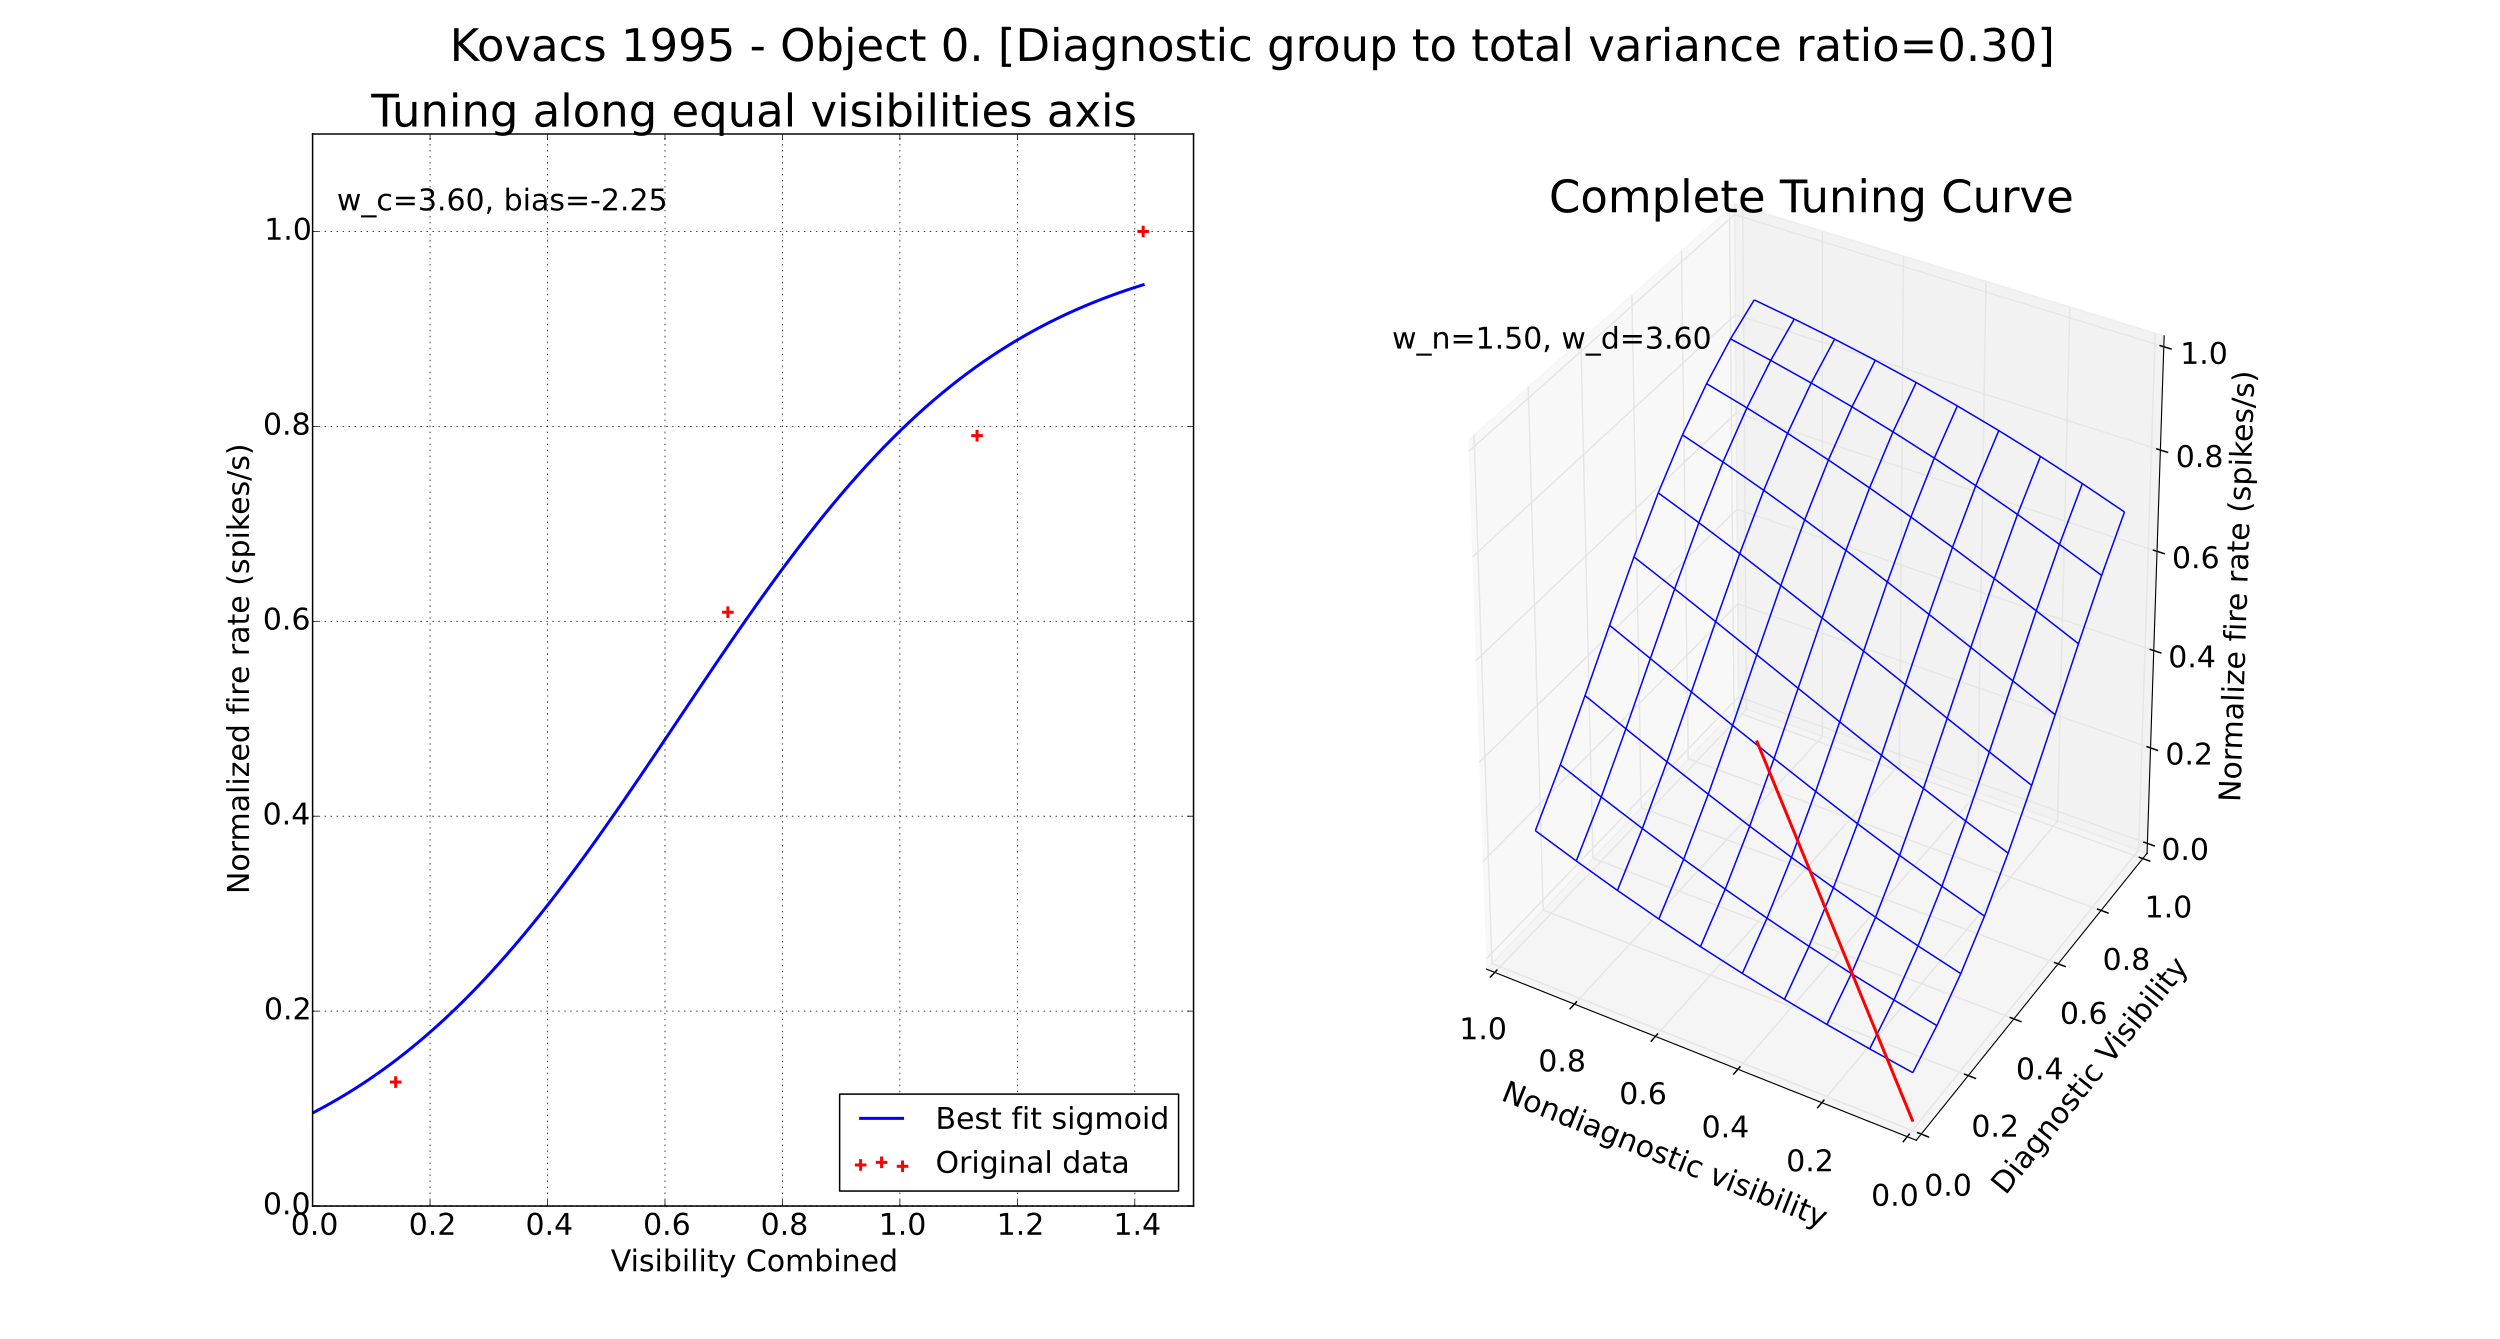 <?xml version="1.0" encoding="utf-8" standalone="no"?>
<!DOCTYPE svg PUBLIC "-//W3C//DTD SVG 1.1//EN"
  "http://www.w3.org/Graphics/SVG/1.1/DTD/svg11.dtd">
<!-- Created with matplotlib (http://matplotlib.org/) -->
<svg height="894pt" version="1.1" viewBox="0 0 1669 894" width="1669pt" xmlns="http://www.w3.org/2000/svg" xmlns:xlink="http://www.w3.org/1999/xlink">
 <defs>
  <style type="text/css">
*{stroke-linecap:butt;stroke-linejoin:round;}
  </style>
 </defs>
 <g id="figure_1">
  <g id="patch_1">
   <path d="
M0 894.6
L1669.5 894.6
L1669.5 0
L0 0
z
" style="fill:#ffffff;"/>
  </g>
  <g id="axes_1">
   <g id="patch_2">
    <path d="
M208.688 805.14
L796.807 805.14
L796.807 89.46
L208.688 89.46
z
" style="fill:#ffffff;"/>
   </g>
   <g id="PathCollection_1">
    <defs>
     <path d="
M-3.873 0
L3.873 0
M0 3.873
L0 -3.873" id="m0fb0e2e076" style="stroke:#ff0000;stroke-width:2.0;"/>
    </defs>
    <g clip-path="url(#pd5043a1790)">
     <use style="fill:#ff0000;stroke:#ff0000;stroke-width:2.0;" x="763.172" xlink:href="#m0fb0e2e076" y="154.522"/>
     <use style="fill:#ff0000;stroke:#ff0000;stroke-width:2.0;" x="652.275" xlink:href="#m0fb0e2e076" y="290.842"/>
     <use style="fill:#ff0000;stroke:#ff0000;stroke-width:2.0;" x="485.93" xlink:href="#m0fb0e2e076" y="408.722"/>
     <use style="fill:#ff0000;stroke:#ff0000;stroke-width:2.0;" x="264.136" xlink:href="#m0fb0e2e076" y="722.37"/>
    </g>
   </g>
   <g id="line2d_1">
    <path clip-path="url(#pd5043a1790)" d="
M208.688 743.017
L214.288 740.062
L219.889 736.984
L225.49 733.777
L231.091 730.439
L236.692 726.966
L242.293 723.355
L247.893 719.601
L253.494 715.703
L259.095 711.656
L264.696 707.457
L270.297 703.105
L275.898 698.596
L281.499 693.929
L287.099 689.1
L292.7 684.109
L298.301 678.954
L303.902 673.634
L309.503 668.148
L315.104 662.496
L320.705 656.678
L326.305 650.696
L331.906 644.549
L337.507 638.24
L343.108 631.771
L348.709 625.144
L354.31 618.363
L359.91 611.432
L365.511 604.355
L371.112 597.137
L376.713 589.784
L382.314 582.302
L387.915 574.697
L393.516 566.977
L399.116 559.151
L404.717 551.225
L410.318 543.209
L415.919 535.113
L421.52 526.945
L427.121 518.716
L432.722 510.437
L438.322 502.117
L443.923 493.768
L449.524 485.4
L455.125 477.025
L460.726 468.654
L466.327 460.298
L471.927 451.967
L477.528 443.673
L483.129 435.426
L488.73 427.237
L494.331 419.116
L499.932 411.073
L505.533 403.116
L511.133 395.256
L516.734 387.5
L522.335 379.857
L527.936 372.333
L533.537 364.937
L539.138 357.674
L544.739 350.55
L550.339 343.57
L555.94 336.739
L561.541 330.061
L567.142 323.539
L572.743 317.177
L578.344 310.977
L583.944 304.94
L589.545 299.067
L595.146 293.361
L600.747 287.82
L606.348 282.445
L611.949 277.236
L617.55 272.191
L623.15 267.309
L628.751 262.588
L634.352 258.027
L639.953 253.624
L645.554 249.375
L651.155 245.278
L656.756 241.331
L662.356 237.53
L667.957 233.872
L673.558 230.354
L679.159 226.971
L684.76 223.722
L690.361 220.602
L695.962 217.607
L701.562 214.733
L707.163 211.978
L712.764 209.337
L718.365 206.807
L723.966 204.384
L729.567 202.065
L735.167 199.845
L740.768 197.721
L746.369 195.69
L751.97 193.748
L757.571 191.893
L763.172 190.12" style="fill:none;stroke:#0000ff;stroke-linecap:square;stroke-width:2;"/>
   </g>
   <g id="patch_3">
    <path d="
M208.688 89.46
L796.807 89.46" style="fill:none;stroke:#000000;stroke-linecap:square;stroke-linejoin:miter;"/>
   </g>
   <g id="patch_4">
    <path d="
M796.807 805.14
L796.807 89.46" style="fill:none;stroke:#000000;stroke-linecap:square;stroke-linejoin:miter;"/>
   </g>
   <g id="patch_5">
    <path d="
M208.688 805.14
L796.807 805.14" style="fill:none;stroke:#000000;stroke-linecap:square;stroke-linejoin:miter;"/>
   </g>
   <g id="patch_6">
    <path d="
M208.688 805.14
L208.688 89.46" style="fill:none;stroke:#000000;stroke-linecap:square;stroke-linejoin:miter;"/>
   </g>
   <g id="matplotlib.axis_1">
    <g id="xtick_1">
     <g id="line2d_2">
      <path clip-path="url(#pd5043a1790)" d="
M208.688 805.14
L208.688 89.46" style="fill:none;stroke:#000000;stroke-dasharray:1,3;stroke-dashoffset:0.0;stroke-width:0.5;"/>
     </g>
     <g id="line2d_3">
      <defs>
       <path d="
M0 0
L0 -4" id="m93b0483c22" style="stroke:#000000;stroke-width:0.5;"/>
      </defs>
      <g>
       <use style="stroke:#000000;stroke-width:0.5;" x="208.688" xlink:href="#m93b0483c22" y="805.14"/>
      </g>
     </g>
     <g id="line2d_4">
      <defs>
       <path d="
M0 0
L0 4" id="m741efc42ff" style="stroke:#000000;stroke-width:0.5;"/>
      </defs>
      <g>
       <use style="stroke:#000000;stroke-width:0.5;" x="208.688" xlink:href="#m741efc42ff" y="89.46"/>
      </g>
     </g>
     <g id="text_1">
      <!-- 0.0 -->
      <defs>
       <path d="
M31.781 66.406
Q24.172 66.406 20.328 58.906
Q16.5 51.422 16.5 36.375
Q16.5 21.391 20.328 13.891
Q24.172 6.391 31.781 6.391
Q39.453 6.391 43.281 13.891
Q47.125 21.391 47.125 36.375
Q47.125 51.422 43.281 58.906
Q39.453 66.406 31.781 66.406
M31.781 74.219
Q44.047 74.219 50.516 64.516
Q56.984 54.828 56.984 36.375
Q56.984 17.969 50.516 8.266
Q44.047 -1.422 31.781 -1.422
Q19.531 -1.422 13.062 8.266
Q6.594 17.969 6.594 36.375
Q6.594 54.828 13.062 64.516
Q19.531 74.219 31.781 74.219" id="BitstreamVeraSans-Roman-30"/>
       <path d="
M10.688 12.406
L21 12.406
L21 0
L10.688 0
z
" id="BitstreamVeraSans-Roman-2e"/>
      </defs>
      <g transform="translate(194.108 824.337)scale(0.2 -0.2)">
       <use xlink:href="#BitstreamVeraSans-Roman-30"/>
       <use x="63.623" xlink:href="#BitstreamVeraSans-Roman-2e"/>
       <use x="95.41" xlink:href="#BitstreamVeraSans-Roman-30"/>
      </g>
     </g>
    </g>
    <g id="xtick_2">
     <g id="line2d_5">
      <path clip-path="url(#pd5043a1790)" d="
M287.103 805.14
L287.103 89.46" style="fill:none;stroke:#000000;stroke-dasharray:1,3;stroke-dashoffset:0.0;stroke-width:0.5;"/>
     </g>
     <g id="line2d_6">
      <g>
       <use style="stroke:#000000;stroke-width:0.5;" x="287.103" xlink:href="#m93b0483c22" y="805.14"/>
      </g>
     </g>
     <g id="line2d_7">
      <g>
       <use style="stroke:#000000;stroke-width:0.5;" x="287.103" xlink:href="#m741efc42ff" y="89.46"/>
      </g>
     </g>
     <g id="text_2">
      <!-- 0.2 -->
      <defs>
       <path d="
M19.188 8.297
L53.609 8.297
L53.609 0
L7.328 0
L7.328 8.297
Q12.938 14.109 22.625 23.891
Q32.328 33.688 34.812 36.531
Q39.547 41.844 41.422 45.531
Q43.312 49.219 43.312 52.781
Q43.312 58.594 39.234 62.25
Q35.156 65.922 28.609 65.922
Q23.969 65.922 18.812 64.312
Q13.672 62.703 7.812 59.422
L7.812 69.391
Q13.766 71.781 18.938 73
Q24.125 74.219 28.422 74.219
Q39.75 74.219 46.484 68.547
Q53.219 62.891 53.219 53.422
Q53.219 48.922 51.531 44.891
Q49.859 40.875 45.406 35.406
Q44.188 33.984 37.641 27.219
Q31.109 20.453 19.188 8.297" id="BitstreamVeraSans-Roman-32"/>
      </defs>
      <g transform="translate(272.861 824.337)scale(0.2 -0.2)">
       <use xlink:href="#BitstreamVeraSans-Roman-30"/>
       <use x="63.623" xlink:href="#BitstreamVeraSans-Roman-2e"/>
       <use x="95.41" xlink:href="#BitstreamVeraSans-Roman-32"/>
      </g>
     </g>
    </g>
    <g id="xtick_3">
     <g id="line2d_8">
      <path clip-path="url(#pd5043a1790)" d="
M365.519 805.14
L365.519 89.46" style="fill:none;stroke:#000000;stroke-dasharray:1,3;stroke-dashoffset:0.0;stroke-width:0.5;"/>
     </g>
     <g id="line2d_9">
      <g>
       <use style="stroke:#000000;stroke-width:0.5;" x="365.519" xlink:href="#m93b0483c22" y="805.14"/>
      </g>
     </g>
     <g id="line2d_10">
      <g>
       <use style="stroke:#000000;stroke-width:0.5;" x="365.519" xlink:href="#m741efc42ff" y="89.46"/>
      </g>
     </g>
     <g id="text_3">
      <!-- 0.4 -->
      <defs>
       <path d="
M37.797 64.312
L12.891 25.391
L37.797 25.391
z

M35.203 72.906
L47.609 72.906
L47.609 25.391
L58.016 25.391
L58.016 17.188
L47.609 17.188
L47.609 0
L37.797 0
L37.797 17.188
L4.891 17.188
L4.891 26.703
z
" id="BitstreamVeraSans-Roman-34"/>
      </defs>
      <g transform="translate(350.837 824.337)scale(0.2 -0.2)">
       <use xlink:href="#BitstreamVeraSans-Roman-30"/>
       <use x="63.623" xlink:href="#BitstreamVeraSans-Roman-2e"/>
       <use x="95.41" xlink:href="#BitstreamVeraSans-Roman-34"/>
      </g>
     </g>
    </g>
    <g id="xtick_4">
     <g id="line2d_11">
      <path clip-path="url(#pd5043a1790)" d="
M443.935 805.14
L443.935 89.46" style="fill:none;stroke:#000000;stroke-dasharray:1,3;stroke-dashoffset:0.0;stroke-width:0.5;"/>
     </g>
     <g id="line2d_12">
      <g>
       <use style="stroke:#000000;stroke-width:0.5;" x="443.935" xlink:href="#m93b0483c22" y="805.14"/>
      </g>
     </g>
     <g id="line2d_13">
      <g>
       <use style="stroke:#000000;stroke-width:0.5;" x="443.935" xlink:href="#m741efc42ff" y="89.46"/>
      </g>
     </g>
     <g id="text_4">
      <!-- 0.6 -->
      <defs>
       <path d="
M33.016 40.375
Q26.375 40.375 22.484 35.828
Q18.609 31.297 18.609 23.391
Q18.609 15.531 22.484 10.953
Q26.375 6.391 33.016 6.391
Q39.656 6.391 43.531 10.953
Q47.406 15.531 47.406 23.391
Q47.406 31.297 43.531 35.828
Q39.656 40.375 33.016 40.375
M52.594 71.297
L52.594 62.312
Q48.875 64.062 45.094 64.984
Q41.312 65.922 37.594 65.922
Q27.828 65.922 22.672 59.328
Q17.531 52.734 16.797 39.406
Q19.672 43.656 24.016 45.922
Q28.375 48.188 33.594 48.188
Q44.578 48.188 50.953 41.516
Q57.328 34.859 57.328 23.391
Q57.328 12.156 50.688 5.359
Q44.047 -1.422 33.016 -1.422
Q20.359 -1.422 13.672 8.266
Q6.984 17.969 6.984 36.375
Q6.984 53.656 15.188 63.938
Q23.391 74.219 37.203 74.219
Q40.922 74.219 44.703 73.484
Q48.484 72.75 52.594 71.297" id="BitstreamVeraSans-Roman-36"/>
      </defs>
      <g transform="translate(429.321 824.337)scale(0.2 -0.2)">
       <use xlink:href="#BitstreamVeraSans-Roman-30"/>
       <use x="63.623" xlink:href="#BitstreamVeraSans-Roman-2e"/>
       <use x="95.41" xlink:href="#BitstreamVeraSans-Roman-36"/>
      </g>
     </g>
    </g>
    <g id="xtick_5">
     <g id="line2d_14">
      <path clip-path="url(#pd5043a1790)" d="
M522.351 805.14
L522.351 89.46" style="fill:none;stroke:#000000;stroke-dasharray:1,3;stroke-dashoffset:0.0;stroke-width:0.5;"/>
     </g>
     <g id="line2d_15">
      <g>
       <use style="stroke:#000000;stroke-width:0.5;" x="522.351" xlink:href="#m93b0483c22" y="805.14"/>
      </g>
     </g>
     <g id="line2d_16">
      <g>
       <use style="stroke:#000000;stroke-width:0.5;" x="522.351" xlink:href="#m741efc42ff" y="89.46"/>
      </g>
     </g>
     <g id="text_5">
      <!-- 0.8 -->
      <defs>
       <path d="
M31.781 34.625
Q24.75 34.625 20.719 30.859
Q16.703 27.094 16.703 20.516
Q16.703 13.922 20.719 10.156
Q24.75 6.391 31.781 6.391
Q38.812 6.391 42.859 10.172
Q46.922 13.969 46.922 20.516
Q46.922 27.094 42.891 30.859
Q38.875 34.625 31.781 34.625
M21.922 38.812
Q15.578 40.375 12.031 44.719
Q8.5 49.078 8.5 55.328
Q8.5 64.062 14.719 69.141
Q20.953 74.219 31.781 74.219
Q42.672 74.219 48.875 69.141
Q55.078 64.062 55.078 55.328
Q55.078 49.078 51.531 44.719
Q48 40.375 41.703 38.812
Q48.828 37.156 52.797 32.312
Q56.781 27.484 56.781 20.516
Q56.781 9.906 50.312 4.234
Q43.844 -1.422 31.781 -1.422
Q19.734 -1.422 13.25 4.234
Q6.781 9.906 6.781 20.516
Q6.781 27.484 10.781 32.312
Q14.797 37.156 21.922 38.812
M18.312 54.391
Q18.312 48.734 21.844 45.562
Q25.391 42.391 31.781 42.391
Q38.141 42.391 41.719 45.562
Q45.312 48.734 45.312 54.391
Q45.312 60.062 41.719 63.234
Q38.141 66.406 31.781 66.406
Q25.391 66.406 21.844 63.234
Q18.312 60.062 18.312 54.391" id="BitstreamVeraSans-Roman-38"/>
      </defs>
      <g transform="translate(507.792 824.337)scale(0.2 -0.2)">
       <use xlink:href="#BitstreamVeraSans-Roman-30"/>
       <use x="63.623" xlink:href="#BitstreamVeraSans-Roman-2e"/>
       <use x="95.41" xlink:href="#BitstreamVeraSans-Roman-38"/>
      </g>
     </g>
    </g>
    <g id="xtick_6">
     <g id="line2d_17">
      <path clip-path="url(#pd5043a1790)" d="
M600.767 805.14
L600.767 89.46" style="fill:none;stroke:#000000;stroke-dasharray:1,3;stroke-dashoffset:0.0;stroke-width:0.5;"/>
     </g>
     <g id="line2d_18">
      <g>
       <use style="stroke:#000000;stroke-width:0.5;" x="600.767" xlink:href="#m93b0483c22" y="805.14"/>
      </g>
     </g>
     <g id="line2d_19">
      <g>
       <use style="stroke:#000000;stroke-width:0.5;" x="600.767" xlink:href="#m741efc42ff" y="89.46"/>
      </g>
     </g>
     <g id="text_6">
      <!-- 1.0 -->
      <defs>
       <path d="
M12.406 8.297
L28.516 8.297
L28.516 63.922
L10.984 60.406
L10.984 69.391
L28.422 72.906
L38.281 72.906
L38.281 8.297
L54.391 8.297
L54.391 0
L12.406 0
z
" id="BitstreamVeraSans-Roman-31"/>
      </defs>
      <g transform="translate(586.626 824.337)scale(0.2 -0.2)">
       <use xlink:href="#BitstreamVeraSans-Roman-31"/>
       <use x="63.623" xlink:href="#BitstreamVeraSans-Roman-2e"/>
       <use x="95.41" xlink:href="#BitstreamVeraSans-Roman-30"/>
      </g>
     </g>
    </g>
    <g id="xtick_7">
     <g id="line2d_20">
      <path clip-path="url(#pd5043a1790)" d="
M679.183 805.14
L679.183 89.46" style="fill:none;stroke:#000000;stroke-dasharray:1,3;stroke-dashoffset:0.0;stroke-width:0.5;"/>
     </g>
     <g id="line2d_21">
      <g>
       <use style="stroke:#000000;stroke-width:0.5;" x="679.183" xlink:href="#m93b0483c22" y="805.14"/>
      </g>
     </g>
     <g id="line2d_22">
      <g>
       <use style="stroke:#000000;stroke-width:0.5;" x="679.183" xlink:href="#m741efc42ff" y="89.46"/>
      </g>
     </g>
     <g id="text_7">
      <!-- 1.2 -->
      <g transform="translate(665.38 824.337)scale(0.2 -0.2)">
       <use xlink:href="#BitstreamVeraSans-Roman-31"/>
       <use x="63.623" xlink:href="#BitstreamVeraSans-Roman-2e"/>
       <use x="95.41" xlink:href="#BitstreamVeraSans-Roman-32"/>
      </g>
     </g>
    </g>
    <g id="xtick_8">
     <g id="line2d_23">
      <path clip-path="url(#pd5043a1790)" d="
M757.599 805.14
L757.599 89.46" style="fill:none;stroke:#000000;stroke-dasharray:1,3;stroke-dashoffset:0.0;stroke-width:0.5;"/>
     </g>
     <g id="line2d_24">
      <g>
       <use style="stroke:#000000;stroke-width:0.5;" x="757.599" xlink:href="#m93b0483c22" y="805.14"/>
      </g>
     </g>
     <g id="line2d_25">
      <g>
       <use style="stroke:#000000;stroke-width:0.5;" x="757.599" xlink:href="#m741efc42ff" y="89.46"/>
      </g>
     </g>
     <g id="text_8">
      <!-- 1.4 -->
      <g transform="translate(743.355 824.337)scale(0.2 -0.2)">
       <use xlink:href="#BitstreamVeraSans-Roman-31"/>
       <use x="63.623" xlink:href="#BitstreamVeraSans-Roman-2e"/>
       <use x="95.41" xlink:href="#BitstreamVeraSans-Roman-34"/>
      </g>
     </g>
    </g>
    <g id="text_9">
     <!-- Visibility Combined -->
     <defs>
      <path d="
M45.406 46.391
L45.406 75.984
L54.391 75.984
L54.391 0
L45.406 0
L45.406 8.203
Q42.578 3.328 38.25 0.953
Q33.938 -1.422 27.875 -1.422
Q17.969 -1.422 11.734 6.484
Q5.516 14.406 5.516 27.297
Q5.516 40.188 11.734 48.094
Q17.969 56 27.875 56
Q33.938 56 38.25 53.625
Q42.578 51.266 45.406 46.391
M14.797 27.297
Q14.797 17.391 18.875 11.75
Q22.953 6.109 30.078 6.109
Q37.203 6.109 41.297 11.75
Q45.406 17.391 45.406 27.297
Q45.406 37.203 41.297 42.844
Q37.203 48.484 30.078 48.484
Q22.953 48.484 18.875 42.844
Q14.797 37.203 14.797 27.297" id="BitstreamVeraSans-Roman-64"/>
      <path id="BitstreamVeraSans-Roman-20"/>
      <path d="
M54.891 33.016
L54.891 0
L45.906 0
L45.906 32.719
Q45.906 40.484 42.875 44.328
Q39.844 48.188 33.797 48.188
Q26.516 48.188 22.312 43.547
Q18.109 38.922 18.109 30.906
L18.109 0
L9.078 0
L9.078 54.688
L18.109 54.688
L18.109 46.188
Q21.344 51.125 25.703 53.562
Q30.078 56 35.797 56
Q45.219 56 50.047 50.172
Q54.891 44.344 54.891 33.016" id="BitstreamVeraSans-Roman-6e"/>
      <path d="
M52 44.188
Q55.375 50.25 60.062 53.125
Q64.75 56 71.094 56
Q79.641 56 84.281 50.016
Q88.922 44.047 88.922 33.016
L88.922 0
L79.891 0
L79.891 32.719
Q79.891 40.578 77.094 44.375
Q74.312 48.188 68.609 48.188
Q61.625 48.188 57.562 43.547
Q53.516 38.922 53.516 30.906
L53.516 0
L44.484 0
L44.484 32.719
Q44.484 40.625 41.703 44.406
Q38.922 48.188 33.109 48.188
Q26.219 48.188 22.156 43.531
Q18.109 38.875 18.109 30.906
L18.109 0
L9.078 0
L9.078 54.688
L18.109 54.688
L18.109 46.188
Q21.188 51.219 25.484 53.609
Q29.781 56 35.688 56
Q41.656 56 45.828 52.969
Q50 49.953 52 44.188" id="BitstreamVeraSans-Roman-6d"/>
      <path d="
M30.609 48.391
Q23.391 48.391 19.188 42.75
Q14.984 37.109 14.984 27.297
Q14.984 17.484 19.156 11.844
Q23.344 6.203 30.609 6.203
Q37.797 6.203 41.984 11.859
Q46.188 17.531 46.188 27.297
Q46.188 37.016 41.984 42.703
Q37.797 48.391 30.609 48.391
M30.609 56
Q42.328 56 49.016 48.375
Q55.719 40.766 55.719 27.297
Q55.719 13.875 49.016 6.219
Q42.328 -1.422 30.609 -1.422
Q18.844 -1.422 12.172 6.219
Q5.516 13.875 5.516 27.297
Q5.516 40.766 12.172 48.375
Q18.844 56 30.609 56" id="BitstreamVeraSans-Roman-6f"/>
      <path d="
M9.422 75.984
L18.406 75.984
L18.406 0
L9.422 0
z
" id="BitstreamVeraSans-Roman-6c"/>
      <path d="
M9.422 54.688
L18.406 54.688
L18.406 0
L9.422 0
z

M9.422 75.984
L18.406 75.984
L18.406 64.594
L9.422 64.594
z
" id="BitstreamVeraSans-Roman-69"/>
      <path d="
M28.609 0
L0.781 72.906
L11.078 72.906
L34.188 11.531
L57.328 72.906
L67.578 72.906
L39.797 0
z
" id="BitstreamVeraSans-Roman-56"/>
      <path d="
M32.172 -5.078
Q28.375 -14.844 24.75 -17.812
Q21.141 -20.797 15.094 -20.797
L7.906 -20.797
L7.906 -13.281
L13.188 -13.281
Q16.891 -13.281 18.938 -11.516
Q21 -9.766 23.484 -3.219
L25.094 0.875
L2.984 54.688
L12.5 54.688
L29.594 11.922
L46.688 54.688
L56.203 54.688
z
" id="BitstreamVeraSans-Roman-79"/>
      <path d="
M56.203 29.594
L56.203 25.203
L14.891 25.203
Q15.484 15.922 20.484 11.062
Q25.484 6.203 34.422 6.203
Q39.594 6.203 44.453 7.469
Q49.312 8.734 54.109 11.281
L54.109 2.781
Q49.266 0.734 44.188 -0.344
Q39.109 -1.422 33.891 -1.422
Q20.797 -1.422 13.156 6.188
Q5.516 13.812 5.516 26.812
Q5.516 40.234 12.766 48.109
Q20.016 56 32.328 56
Q43.359 56 49.781 48.891
Q56.203 41.797 56.203 29.594
M47.219 32.234
Q47.125 39.594 43.094 43.984
Q39.062 48.391 32.422 48.391
Q24.906 48.391 20.391 44.141
Q15.875 39.891 15.188 32.172
z
" id="BitstreamVeraSans-Roman-65"/>
      <path d="
M64.406 67.281
L64.406 56.891
Q59.422 61.531 53.781 63.812
Q48.141 66.109 41.797 66.109
Q29.297 66.109 22.656 58.469
Q16.016 50.828 16.016 36.375
Q16.016 21.969 22.656 14.328
Q29.297 6.688 41.797 6.688
Q48.141 6.688 53.781 8.984
Q59.422 11.281 64.406 15.922
L64.406 5.609
Q59.234 2.094 53.438 0.328
Q47.656 -1.422 41.219 -1.422
Q24.656 -1.422 15.125 8.703
Q5.609 18.844 5.609 36.375
Q5.609 53.953 15.125 64.078
Q24.656 74.219 41.219 74.219
Q47.75 74.219 53.531 72.484
Q59.328 70.75 64.406 67.281" id="BitstreamVeraSans-Roman-43"/>
      <path d="
M18.312 70.219
L18.312 54.688
L36.812 54.688
L36.812 47.703
L18.312 47.703
L18.312 18.016
Q18.312 11.328 20.141 9.422
Q21.969 7.516 27.594 7.516
L36.812 7.516
L36.812 0
L27.594 0
Q17.188 0 13.234 3.875
Q9.281 7.766 9.281 18.016
L9.281 47.703
L2.688 47.703
L2.688 54.688
L9.281 54.688
L9.281 70.219
z
" id="BitstreamVeraSans-Roman-74"/>
      <path d="
M44.281 53.078
L44.281 44.578
Q40.484 46.531 36.375 47.5
Q32.281 48.484 27.875 48.484
Q21.188 48.484 17.844 46.438
Q14.5 44.391 14.5 40.281
Q14.5 37.156 16.891 35.375
Q19.281 33.594 26.516 31.984
L29.594 31.297
Q39.156 29.25 43.188 25.516
Q47.219 21.781 47.219 15.094
Q47.219 7.469 41.188 3.016
Q35.156 -1.422 24.609 -1.422
Q20.219 -1.422 15.453 -0.562
Q10.688 0.297 5.422 2
L5.422 11.281
Q10.406 8.688 15.234 7.391
Q20.062 6.109 24.812 6.109
Q31.156 6.109 34.562 8.281
Q37.984 10.453 37.984 14.406
Q37.984 18.062 35.516 20.016
Q33.062 21.969 24.703 23.781
L21.578 24.516
Q13.234 26.266 9.516 29.906
Q5.812 33.547 5.812 39.891
Q5.812 47.609 11.281 51.797
Q16.75 56 26.812 56
Q31.781 56 36.172 55.266
Q40.578 54.547 44.281 53.078" id="BitstreamVeraSans-Roman-73"/>
      <path d="
M48.688 27.297
Q48.688 37.203 44.609 42.844
Q40.531 48.484 33.406 48.484
Q26.266 48.484 22.188 42.844
Q18.109 37.203 18.109 27.297
Q18.109 17.391 22.188 11.75
Q26.266 6.109 33.406 6.109
Q40.531 6.109 44.609 11.75
Q48.688 17.391 48.688 27.297
M18.109 46.391
Q20.953 51.266 25.266 53.625
Q29.594 56 35.594 56
Q45.562 56 51.781 48.094
Q58.016 40.188 58.016 27.297
Q58.016 14.406 51.781 6.484
Q45.562 -1.422 35.594 -1.422
Q29.594 -1.422 25.266 0.953
Q20.953 3.328 18.109 8.203
L18.109 0
L9.078 0
L9.078 75.984
L18.109 75.984
z
" id="BitstreamVeraSans-Roman-62"/>
     </defs>
     <g transform="translate(407.767 848.693)scale(0.2 -0.2)">
      <use xlink:href="#BitstreamVeraSans-Roman-56"/>
      <use x="66.158" xlink:href="#BitstreamVeraSans-Roman-69"/>
      <use x="93.941" xlink:href="#BitstreamVeraSans-Roman-73"/>
      <use x="146.041" xlink:href="#BitstreamVeraSans-Roman-69"/>
      <use x="173.824" xlink:href="#BitstreamVeraSans-Roman-62"/>
      <use x="237.301" xlink:href="#BitstreamVeraSans-Roman-69"/>
      <use x="265.084" xlink:href="#BitstreamVeraSans-Roman-6c"/>
      <use x="292.867" xlink:href="#BitstreamVeraSans-Roman-69"/>
      <use x="320.65" xlink:href="#BitstreamVeraSans-Roman-74"/>
      <use x="359.859" xlink:href="#BitstreamVeraSans-Roman-79"/>
      <use x="419.039" xlink:href="#BitstreamVeraSans-Roman-20"/>
      <use x="450.826" xlink:href="#BitstreamVeraSans-Roman-43"/>
      <use x="520.65" xlink:href="#BitstreamVeraSans-Roman-6f"/>
      <use x="581.832" xlink:href="#BitstreamVeraSans-Roman-6d"/>
      <use x="679.244" xlink:href="#BitstreamVeraSans-Roman-62"/>
      <use x="742.721" xlink:href="#BitstreamVeraSans-Roman-69"/>
      <use x="770.504" xlink:href="#BitstreamVeraSans-Roman-6e"/>
      <use x="833.883" xlink:href="#BitstreamVeraSans-Roman-65"/>
      <use x="895.406" xlink:href="#BitstreamVeraSans-Roman-64"/>
     </g>
    </g>
   </g>
   <g id="matplotlib.axis_2">
    <g id="ytick_1">
     <g id="line2d_26">
      <path clip-path="url(#pd5043a1790)" d="
M208.688 805.14
L796.807 805.14" style="fill:none;stroke:#000000;stroke-dasharray:1,3;stroke-dashoffset:0.0;stroke-width:0.5;"/>
     </g>
     <g id="line2d_27">
      <defs>
       <path d="
M0 0
L4 0" id="m728421d6d4" style="stroke:#000000;stroke-width:0.5;"/>
      </defs>
      <g>
       <use style="stroke:#000000;stroke-width:0.5;" x="208.688" xlink:href="#m728421d6d4" y="805.14"/>
      </g>
     </g>
     <g id="line2d_28">
      <defs>
       <path d="
M0 0
L-4 0" id="mcb0005524f" style="stroke:#000000;stroke-width:0.5;"/>
      </defs>
      <g>
       <use style="stroke:#000000;stroke-width:0.5;" x="796.807" xlink:href="#mcb0005524f" y="805.14"/>
      </g>
     </g>
     <g id="text_10">
      <!-- 0.0 -->
      <g transform="translate(175.528 810.659)scale(0.2 -0.2)">
       <use xlink:href="#BitstreamVeraSans-Roman-30"/>
       <use x="63.623" xlink:href="#BitstreamVeraSans-Roman-2e"/>
       <use x="95.41" xlink:href="#BitstreamVeraSans-Roman-30"/>
      </g>
     </g>
    </g>
    <g id="ytick_2">
     <g id="line2d_29">
      <path clip-path="url(#pd5043a1790)" d="
M208.688 675.016
L796.807 675.016" style="fill:none;stroke:#000000;stroke-dasharray:1,3;stroke-dashoffset:0.0;stroke-width:0.5;"/>
     </g>
     <g id="line2d_30">
      <g>
       <use style="stroke:#000000;stroke-width:0.5;" x="208.688" xlink:href="#m728421d6d4" y="675.016"/>
      </g>
     </g>
     <g id="line2d_31">
      <g>
       <use style="stroke:#000000;stroke-width:0.5;" x="796.807" xlink:href="#mcb0005524f" y="675.016"/>
      </g>
     </g>
     <g id="text_11">
      <!-- 0.2 -->
      <g transform="translate(176.203 680.535)scale(0.2 -0.2)">
       <use xlink:href="#BitstreamVeraSans-Roman-30"/>
       <use x="63.623" xlink:href="#BitstreamVeraSans-Roman-2e"/>
       <use x="95.41" xlink:href="#BitstreamVeraSans-Roman-32"/>
      </g>
     </g>
    </g>
    <g id="ytick_3">
     <g id="line2d_32">
      <path clip-path="url(#pd5043a1790)" d="
M208.688 544.893
L796.807 544.893" style="fill:none;stroke:#000000;stroke-dasharray:1,3;stroke-dashoffset:0.0;stroke-width:0.5;"/>
     </g>
     <g id="line2d_33">
      <g>
       <use style="stroke:#000000;stroke-width:0.5;" x="208.688" xlink:href="#m728421d6d4" y="544.893"/>
      </g>
     </g>
     <g id="line2d_34">
      <g>
       <use style="stroke:#000000;stroke-width:0.5;" x="796.807" xlink:href="#mcb0005524f" y="544.893"/>
      </g>
     </g>
     <g id="text_12">
      <!-- 0.4 -->
      <g transform="translate(175.322 550.411)scale(0.2 -0.2)">
       <use xlink:href="#BitstreamVeraSans-Roman-30"/>
       <use x="63.623" xlink:href="#BitstreamVeraSans-Roman-2e"/>
       <use x="95.41" xlink:href="#BitstreamVeraSans-Roman-34"/>
      </g>
     </g>
    </g>
    <g id="ytick_4">
     <g id="line2d_35">
      <path clip-path="url(#pd5043a1790)" d="
M208.688 414.769
L796.807 414.769" style="fill:none;stroke:#000000;stroke-dasharray:1,3;stroke-dashoffset:0.0;stroke-width:0.5;"/>
     </g>
     <g id="line2d_36">
      <g>
       <use style="stroke:#000000;stroke-width:0.5;" x="208.688" xlink:href="#m728421d6d4" y="414.769"/>
      </g>
     </g>
     <g id="line2d_37">
      <g>
       <use style="stroke:#000000;stroke-width:0.5;" x="796.807" xlink:href="#mcb0005524f" y="414.769"/>
      </g>
     </g>
     <g id="text_13">
      <!-- 0.6 -->
      <g transform="translate(175.459 420.288)scale(0.2 -0.2)">
       <use xlink:href="#BitstreamVeraSans-Roman-30"/>
       <use x="63.623" xlink:href="#BitstreamVeraSans-Roman-2e"/>
       <use x="95.41" xlink:href="#BitstreamVeraSans-Roman-36"/>
      </g>
     </g>
    </g>
    <g id="ytick_5">
     <g id="line2d_38">
      <path clip-path="url(#pd5043a1790)" d="
M208.688 284.645
L796.807 284.645" style="fill:none;stroke:#000000;stroke-dasharray:1,3;stroke-dashoffset:0.0;stroke-width:0.5;"/>
     </g>
     <g id="line2d_39">
      <g>
       <use style="stroke:#000000;stroke-width:0.5;" x="208.688" xlink:href="#m728421d6d4" y="284.645"/>
      </g>
     </g>
     <g id="line2d_40">
      <g>
       <use style="stroke:#000000;stroke-width:0.5;" x="796.807" xlink:href="#mcb0005524f" y="284.645"/>
      </g>
     </g>
     <g id="text_14">
      <!-- 0.8 -->
      <g transform="translate(175.569 290.164)scale(0.2 -0.2)">
       <use xlink:href="#BitstreamVeraSans-Roman-30"/>
       <use x="63.623" xlink:href="#BitstreamVeraSans-Roman-2e"/>
       <use x="95.41" xlink:href="#BitstreamVeraSans-Roman-38"/>
      </g>
     </g>
    </g>
    <g id="ytick_6">
     <g id="line2d_41">
      <path clip-path="url(#pd5043a1790)" d="
M208.688 154.522
L796.807 154.522" style="fill:none;stroke:#000000;stroke-dasharray:1,3;stroke-dashoffset:0.0;stroke-width:0.5;"/>
     </g>
     <g id="line2d_42">
      <g>
       <use style="stroke:#000000;stroke-width:0.5;" x="208.688" xlink:href="#m728421d6d4" y="154.522"/>
      </g>
     </g>
     <g id="line2d_43">
      <g>
       <use style="stroke:#000000;stroke-width:0.5;" x="796.807" xlink:href="#mcb0005524f" y="154.522"/>
      </g>
     </g>
     <g id="text_15">
      <!-- 1.0 -->
      <g transform="translate(176.406 160.041)scale(0.2 -0.2)">
       <use xlink:href="#BitstreamVeraSans-Roman-31"/>
       <use x="63.623" xlink:href="#BitstreamVeraSans-Roman-2e"/>
       <use x="95.41" xlink:href="#BitstreamVeraSans-Roman-30"/>
      </g>
     </g>
    </g>
    <g id="text_16">
     <!-- Normalized fire rate (spikes/s) -->
     <defs>
      <path d="
M9.812 72.906
L23.094 72.906
L55.422 11.922
L55.422 72.906
L64.984 72.906
L64.984 0
L51.703 0
L19.391 60.984
L19.391 0
L9.812 0
z
" id="BitstreamVeraSans-Roman-4e"/>
      <path d="
M41.109 46.297
Q39.594 47.172 37.812 47.578
Q36.031 48 33.891 48
Q26.266 48 22.188 43.047
Q18.109 38.094 18.109 28.812
L18.109 0
L9.078 0
L9.078 54.688
L18.109 54.688
L18.109 46.188
Q20.953 51.172 25.484 53.578
Q30.031 56 36.531 56
Q37.453 56 38.578 55.875
Q39.703 55.766 41.062 55.516
z
" id="BitstreamVeraSans-Roman-72"/>
      <path d="
M31 75.875
Q24.469 64.656 21.281 53.656
Q18.109 42.672 18.109 31.391
Q18.109 20.125 21.312 9.062
Q24.516 -2 31 -13.188
L23.188 -13.188
Q15.875 -1.703 12.234 9.375
Q8.594 20.453 8.594 31.391
Q8.594 42.281 12.203 53.312
Q15.828 64.359 23.188 75.875
z
" id="BitstreamVeraSans-Roman-28"/>
      <path d="
M5.516 54.688
L48.188 54.688
L48.188 46.484
L14.406 7.172
L48.188 7.172
L48.188 0
L4.297 0
L4.297 8.203
L38.094 47.516
L5.516 47.516
z
" id="BitstreamVeraSans-Roman-7a"/>
      <path d="
M8.016 75.875
L15.828 75.875
Q23.141 64.359 26.781 53.312
Q30.422 42.281 30.422 31.391
Q30.422 20.453 26.781 9.375
Q23.141 -1.703 15.828 -13.188
L8.016 -13.188
Q14.5 -2 17.703 9.062
Q20.906 20.125 20.906 31.391
Q20.906 42.672 17.703 53.656
Q14.5 64.656 8.016 75.875" id="BitstreamVeraSans-Roman-29"/>
      <path d="
M9.078 75.984
L18.109 75.984
L18.109 31.109
L44.922 54.688
L56.391 54.688
L27.391 29.109
L57.625 0
L45.906 0
L18.109 26.703
L18.109 0
L9.078 0
z
" id="BitstreamVeraSans-Roman-6b"/>
      <path d="
M25.391 72.906
L33.688 72.906
L8.297 -9.281
L0 -9.281
z
" id="BitstreamVeraSans-Roman-2f"/>
      <path d="
M37.109 75.984
L37.109 68.5
L28.516 68.5
Q23.688 68.5 21.797 66.547
Q19.922 64.594 19.922 59.516
L19.922 54.688
L34.719 54.688
L34.719 47.703
L19.922 47.703
L19.922 0
L10.891 0
L10.891 47.703
L2.297 47.703
L2.297 54.688
L10.891 54.688
L10.891 58.5
Q10.891 67.625 15.141 71.797
Q19.391 75.984 28.609 75.984
z
" id="BitstreamVeraSans-Roman-66"/>
      <path d="
M34.281 27.484
Q23.391 27.484 19.188 25
Q14.984 22.516 14.984 16.5
Q14.984 11.719 18.141 8.906
Q21.297 6.109 26.703 6.109
Q34.188 6.109 38.703 11.406
Q43.219 16.703 43.219 25.484
L43.219 27.484
z

M52.203 31.203
L52.203 0
L43.219 0
L43.219 8.297
Q40.141 3.328 35.547 0.953
Q30.953 -1.422 24.312 -1.422
Q15.922 -1.422 10.953 3.297
Q6 8.016 6 15.922
Q6 25.141 12.172 29.828
Q18.359 34.516 30.609 34.516
L43.219 34.516
L43.219 35.406
Q43.219 41.609 39.141 45
Q35.062 48.391 27.688 48.391
Q23 48.391 18.547 47.266
Q14.109 46.141 10.016 43.891
L10.016 52.203
Q14.938 54.109 19.578 55.047
Q24.219 56 28.609 56
Q40.484 56 46.344 49.844
Q52.203 43.703 52.203 31.203" id="BitstreamVeraSans-Roman-61"/>
      <path d="
M18.109 8.203
L18.109 -20.797
L9.078 -20.797
L9.078 54.688
L18.109 54.688
L18.109 46.391
Q20.953 51.266 25.266 53.625
Q29.594 56 35.594 56
Q45.562 56 51.781 48.094
Q58.016 40.188 58.016 27.297
Q58.016 14.406 51.781 6.484
Q45.562 -1.422 35.594 -1.422
Q29.594 -1.422 25.266 0.953
Q20.953 3.328 18.109 8.203
M48.688 27.297
Q48.688 37.203 44.609 42.844
Q40.531 48.484 33.406 48.484
Q26.266 48.484 22.188 42.844
Q18.109 37.203 18.109 27.297
Q18.109 17.391 22.188 11.75
Q26.266 6.109 33.406 6.109
Q40.531 6.109 44.609 11.75
Q48.688 17.391 48.688 27.297" id="BitstreamVeraSans-Roman-70"/>
     </defs>
     <g transform="translate(166.162 596.844)rotate(-90.0)scale(0.2 -0.2)">
      <use xlink:href="#BitstreamVeraSans-Roman-4e"/>
      <use x="74.805" xlink:href="#BitstreamVeraSans-Roman-6f"/>
      <use x="135.986" xlink:href="#BitstreamVeraSans-Roman-72"/>
      <use x="175.35" xlink:href="#BitstreamVeraSans-Roman-6d"/>
      <use x="272.762" xlink:href="#BitstreamVeraSans-Roman-61"/>
      <use x="334.041" xlink:href="#BitstreamVeraSans-Roman-6c"/>
      <use x="361.824" xlink:href="#BitstreamVeraSans-Roman-69"/>
      <use x="389.607" xlink:href="#BitstreamVeraSans-Roman-7a"/>
      <use x="442.098" xlink:href="#BitstreamVeraSans-Roman-65"/>
      <use x="503.621" xlink:href="#BitstreamVeraSans-Roman-64"/>
      <use x="567.098" xlink:href="#BitstreamVeraSans-Roman-20"/>
      <use x="598.885" xlink:href="#BitstreamVeraSans-Roman-66"/>
      <use x="634.09" xlink:href="#BitstreamVeraSans-Roman-69"/>
      <use x="661.873" xlink:href="#BitstreamVeraSans-Roman-72"/>
      <use x="700.736" xlink:href="#BitstreamVeraSans-Roman-65"/>
      <use x="762.26" xlink:href="#BitstreamVeraSans-Roman-20"/>
      <use x="794.047" xlink:href="#BitstreamVeraSans-Roman-72"/>
      <use x="835.16" xlink:href="#BitstreamVeraSans-Roman-61"/>
      <use x="896.439" xlink:href="#BitstreamVeraSans-Roman-74"/>
      <use x="935.648" xlink:href="#BitstreamVeraSans-Roman-65"/>
      <use x="997.172" xlink:href="#BitstreamVeraSans-Roman-20"/>
      <use x="1028.959" xlink:href="#BitstreamVeraSans-Roman-28"/>
      <use x="1067.973" xlink:href="#BitstreamVeraSans-Roman-73"/>
      <use x="1120.072" xlink:href="#BitstreamVeraSans-Roman-70"/>
      <use x="1183.549" xlink:href="#BitstreamVeraSans-Roman-69"/>
      <use x="1211.332" xlink:href="#BitstreamVeraSans-Roman-6b"/>
      <use x="1265.617" xlink:href="#BitstreamVeraSans-Roman-65"/>
      <use x="1327.141" xlink:href="#BitstreamVeraSans-Roman-73"/>
      <use x="1379.24" xlink:href="#BitstreamVeraSans-Roman-2f"/>
      <use x="1412.932" xlink:href="#BitstreamVeraSans-Roman-73"/>
      <use x="1465.031" xlink:href="#BitstreamVeraSans-Roman-29"/>
     </g>
    </g>
   </g>
   <g id="text_17">
    <!-- w_c=3.60, bias=-2.25 -->
    <defs>
     <path d="
M40.578 39.312
Q47.656 37.797 51.625 33
Q55.609 28.219 55.609 21.188
Q55.609 10.406 48.188 4.484
Q40.766 -1.422 27.094 -1.422
Q22.516 -1.422 17.656 -0.516
Q12.797 0.391 7.625 2.203
L7.625 11.719
Q11.719 9.328 16.594 8.109
Q21.484 6.891 26.812 6.891
Q36.078 6.891 40.938 10.547
Q45.797 14.203 45.797 21.188
Q45.797 27.641 41.281 31.266
Q36.766 34.906 28.719 34.906
L20.219 34.906
L20.219 43.016
L29.109 43.016
Q36.375 43.016 40.234 45.922
Q44.094 48.828 44.094 54.297
Q44.094 59.906 40.109 62.906
Q36.141 65.922 28.719 65.922
Q24.656 65.922 20.016 65.031
Q15.375 64.156 9.812 62.312
L9.812 71.094
Q15.438 72.656 20.344 73.438
Q25.25 74.219 29.594 74.219
Q40.828 74.219 47.359 69.109
Q53.906 64.016 53.906 55.328
Q53.906 49.266 50.438 45.094
Q46.969 40.922 40.578 39.312" id="BitstreamVeraSans-Roman-33"/>
     <path d="
M50.984 -16.609
L50.984 -23.578
L-0.984 -23.578
L-0.984 -16.609
z
" id="BitstreamVeraSans-Roman-5f"/>
     <path d="
M10.797 72.906
L49.516 72.906
L49.516 64.594
L19.828 64.594
L19.828 46.734
Q21.969 47.469 24.109 47.828
Q26.266 48.188 28.422 48.188
Q40.625 48.188 47.75 41.5
Q54.891 34.812 54.891 23.391
Q54.891 11.625 47.562 5.094
Q40.234 -1.422 26.906 -1.422
Q22.312 -1.422 17.547 -0.641
Q12.797 0.141 7.719 1.703
L7.719 11.625
Q12.109 9.234 16.797 8.062
Q21.484 6.891 26.703 6.891
Q35.156 6.891 40.078 11.328
Q45.016 15.766 45.016 23.391
Q45.016 31 40.078 35.438
Q35.156 39.891 26.703 39.891
Q22.75 39.891 18.812 39.016
Q14.891 38.141 10.797 36.281
z
" id="BitstreamVeraSans-Roman-35"/>
     <path d="
M11.719 12.406
L22.016 12.406
L22.016 4
L14.016 -11.625
L7.719 -11.625
L11.719 4
z
" id="BitstreamVeraSans-Roman-2c"/>
     <path d="
M4.891 31.391
L31.203 31.391
L31.203 23.391
L4.891 23.391
z
" id="BitstreamVeraSans-Roman-2d"/>
     <path d="
M10.594 45.406
L73.188 45.406
L73.188 37.203
L10.594 37.203
z

M10.594 25.484
L73.188 25.484
L73.188 17.188
L10.594 17.188
z
" id="BitstreamVeraSans-Roman-3d"/>
     <path d="
M4.203 54.688
L13.188 54.688
L24.422 12.016
L35.594 54.688
L46.188 54.688
L57.422 12.016
L68.609 54.688
L77.594 54.688
L63.281 0
L52.688 0
L40.922 44.828
L29.109 0
L18.5 0
z
" id="BitstreamVeraSans-Roman-77"/>
     <path d="
M48.781 52.594
L48.781 44.188
Q44.969 46.297 41.141 47.344
Q37.312 48.391 33.406 48.391
Q24.656 48.391 19.812 42.844
Q14.984 37.312 14.984 27.297
Q14.984 17.281 19.812 11.734
Q24.656 6.203 33.406 6.203
Q37.312 6.203 41.141 7.25
Q44.969 8.297 48.781 10.406
L48.781 2.094
Q45.016 0.344 40.984 -0.531
Q36.969 -1.422 32.422 -1.422
Q20.062 -1.422 12.781 6.344
Q5.516 14.109 5.516 27.297
Q5.516 40.672 12.859 48.328
Q20.219 56 33.016 56
Q37.156 56 41.109 55.141
Q45.062 54.297 48.781 52.594" id="BitstreamVeraSans-Roman-63"/>
    </defs>
    <g transform="translate(224.891 140.441)scale(0.2 -0.2)">
     <use xlink:href="#BitstreamVeraSans-Roman-77"/>
     <use x="81.787" xlink:href="#BitstreamVeraSans-Roman-5f"/>
     <use x="131.787" xlink:href="#BitstreamVeraSans-Roman-63"/>
     <use x="186.768" xlink:href="#BitstreamVeraSans-Roman-3d"/>
     <use x="270.557" xlink:href="#BitstreamVeraSans-Roman-33"/>
     <use x="334.18" xlink:href="#BitstreamVeraSans-Roman-2e"/>
     <use x="365.967" xlink:href="#BitstreamVeraSans-Roman-36"/>
     <use x="429.59" xlink:href="#BitstreamVeraSans-Roman-30"/>
     <use x="493.213" xlink:href="#BitstreamVeraSans-Roman-2c"/>
     <use x="525.0" xlink:href="#BitstreamVeraSans-Roman-20"/>
     <use x="556.787" xlink:href="#BitstreamVeraSans-Roman-62"/>
     <use x="620.264" xlink:href="#BitstreamVeraSans-Roman-69"/>
     <use x="648.047" xlink:href="#BitstreamVeraSans-Roman-61"/>
     <use x="709.326" xlink:href="#BitstreamVeraSans-Roman-73"/>
     <use x="761.426" xlink:href="#BitstreamVeraSans-Roman-3d"/>
     <use x="845.215" xlink:href="#BitstreamVeraSans-Roman-2d"/>
     <use x="881.299" xlink:href="#BitstreamVeraSans-Roman-32"/>
     <use x="944.922" xlink:href="#BitstreamVeraSans-Roman-2e"/>
     <use x="976.709" xlink:href="#BitstreamVeraSans-Roman-32"/>
     <use x="1040.332" xlink:href="#BitstreamVeraSans-Roman-35"/>
    </g>
   </g>
   <g id="text_18">
    <!-- Tuning along equal visibilities axis -->
    <defs>
     <path d="
M-0.297 72.906
L61.375 72.906
L61.375 64.594
L35.5 64.594
L35.5 0
L25.594 0
L25.594 64.594
L-0.297 64.594
z
" id="BitstreamVeraSans-Roman-54"/>
     <path d="
M54.891 54.688
L35.109 28.078
L55.906 0
L45.312 0
L29.391 21.484
L13.484 0
L2.875 0
L24.125 28.609
L4.688 54.688
L15.281 54.688
L29.781 35.203
L44.281 54.688
z
" id="BitstreamVeraSans-Roman-78"/>
     <path d="
M2.984 54.688
L12.5 54.688
L29.594 8.797
L46.688 54.688
L56.203 54.688
L35.688 0
L23.484 0
z
" id="BitstreamVeraSans-Roman-76"/>
     <path d="
M45.406 27.984
Q45.406 37.75 41.375 43.109
Q37.359 48.484 30.078 48.484
Q22.859 48.484 18.828 43.109
Q14.797 37.75 14.797 27.984
Q14.797 18.266 18.828 12.891
Q22.859 7.516 30.078 7.516
Q37.359 7.516 41.375 12.891
Q45.406 18.266 45.406 27.984
M54.391 6.781
Q54.391 -7.172 48.188 -13.984
Q42 -20.797 29.203 -20.797
Q24.469 -20.797 20.266 -20.094
Q16.062 -19.391 12.109 -17.922
L12.109 -9.188
Q16.062 -11.328 19.922 -12.344
Q23.781 -13.375 27.781 -13.375
Q36.625 -13.375 41.016 -8.766
Q45.406 -4.156 45.406 5.172
L45.406 9.625
Q42.625 4.781 38.281 2.391
Q33.938 0 27.875 0
Q17.828 0 11.672 7.656
Q5.516 15.328 5.516 27.984
Q5.516 40.672 11.672 48.328
Q17.828 56 27.875 56
Q33.938 56 38.281 53.609
Q42.625 51.219 45.406 46.391
L45.406 54.688
L54.391 54.688
z
" id="BitstreamVeraSans-Roman-67"/>
     <path d="
M8.5 21.578
L8.5 54.688
L17.484 54.688
L17.484 21.922
Q17.484 14.156 20.5 10.266
Q23.531 6.391 29.594 6.391
Q36.859 6.391 41.078 11.031
Q45.312 15.672 45.312 23.688
L45.312 54.688
L54.297 54.688
L54.297 0
L45.312 0
L45.312 8.406
Q42.047 3.422 37.719 1
Q33.406 -1.422 27.688 -1.422
Q18.266 -1.422 13.375 4.438
Q8.5 10.297 8.5 21.578" id="BitstreamVeraSans-Roman-75"/>
     <path d="
M14.797 27.297
Q14.797 17.391 18.875 11.75
Q22.953 6.109 30.078 6.109
Q37.203 6.109 41.297 11.75
Q45.406 17.391 45.406 27.297
Q45.406 37.203 41.297 42.844
Q37.203 48.484 30.078 48.484
Q22.953 48.484 18.875 42.844
Q14.797 37.203 14.797 27.297
M45.406 8.203
Q42.578 3.328 38.25 0.953
Q33.938 -1.422 27.875 -1.422
Q17.969 -1.422 11.734 6.484
Q5.516 14.406 5.516 27.297
Q5.516 40.188 11.734 48.094
Q17.969 56 27.875 56
Q33.938 56 38.25 53.625
Q42.578 51.266 45.406 46.391
L45.406 54.688
L54.391 54.688
L54.391 -20.797
L45.406 -20.797
z
" id="BitstreamVeraSans-Roman-71"/>
    </defs>
    <g transform="translate(247.885 84.46)scale(0.3 -0.3)">
     <use xlink:href="#BitstreamVeraSans-Roman-54"/>
     <use x="45.959" xlink:href="#BitstreamVeraSans-Roman-75"/>
     <use x="109.338" xlink:href="#BitstreamVeraSans-Roman-6e"/>
     <use x="172.717" xlink:href="#BitstreamVeraSans-Roman-69"/>
     <use x="200.5" xlink:href="#BitstreamVeraSans-Roman-6e"/>
     <use x="263.879" xlink:href="#BitstreamVeraSans-Roman-67"/>
     <use x="327.355" xlink:href="#BitstreamVeraSans-Roman-20"/>
     <use x="359.143" xlink:href="#BitstreamVeraSans-Roman-61"/>
     <use x="420.422" xlink:href="#BitstreamVeraSans-Roman-6c"/>
     <use x="448.205" xlink:href="#BitstreamVeraSans-Roman-6f"/>
     <use x="509.387" xlink:href="#BitstreamVeraSans-Roman-6e"/>
     <use x="572.766" xlink:href="#BitstreamVeraSans-Roman-67"/>
     <use x="636.242" xlink:href="#BitstreamVeraSans-Roman-20"/>
     <use x="668.029" xlink:href="#BitstreamVeraSans-Roman-65"/>
     <use x="729.553" xlink:href="#BitstreamVeraSans-Roman-71"/>
     <use x="793.029" xlink:href="#BitstreamVeraSans-Roman-75"/>
     <use x="856.408" xlink:href="#BitstreamVeraSans-Roman-61"/>
     <use x="917.688" xlink:href="#BitstreamVeraSans-Roman-6c"/>
     <use x="945.471" xlink:href="#BitstreamVeraSans-Roman-20"/>
     <use x="977.258" xlink:href="#BitstreamVeraSans-Roman-76"/>
     <use x="1036.438" xlink:href="#BitstreamVeraSans-Roman-69"/>
     <use x="1064.221" xlink:href="#BitstreamVeraSans-Roman-73"/>
     <use x="1116.32" xlink:href="#BitstreamVeraSans-Roman-69"/>
     <use x="1144.104" xlink:href="#BitstreamVeraSans-Roman-62"/>
     <use x="1207.58" xlink:href="#BitstreamVeraSans-Roman-69"/>
     <use x="1235.363" xlink:href="#BitstreamVeraSans-Roman-6c"/>
     <use x="1263.146" xlink:href="#BitstreamVeraSans-Roman-69"/>
     <use x="1290.93" xlink:href="#BitstreamVeraSans-Roman-74"/>
     <use x="1330.139" xlink:href="#BitstreamVeraSans-Roman-69"/>
     <use x="1357.922" xlink:href="#BitstreamVeraSans-Roman-65"/>
     <use x="1419.445" xlink:href="#BitstreamVeraSans-Roman-73"/>
     <use x="1471.545" xlink:href="#BitstreamVeraSans-Roman-20"/>
     <use x="1503.332" xlink:href="#BitstreamVeraSans-Roman-61"/>
     <use x="1564.611" xlink:href="#BitstreamVeraSans-Roman-78"/>
     <use x="1623.791" xlink:href="#BitstreamVeraSans-Roman-69"/>
     <use x="1651.574" xlink:href="#BitstreamVeraSans-Roman-73"/>
    </g>
   </g>
   <g id="legend_1">
    <g id="patch_7">
     <path d="
M560.544 795.14
L786.807 795.14
L786.807 730.428
L560.544 730.428
z
" style="fill:#ffffff;stroke:#000000;stroke-linejoin:miter;"/>
    </g>
    <g id="line2d_44">
     <path d="
M574.544 746.624
L602.544 746.624" style="fill:none;stroke:#0000ff;stroke-linecap:square;stroke-width:2;"/>
    </g>
    <g id="line2d_45"/>
    <g id="text_19">
     <!-- Best fit sigmoid -->
     <defs>
      <path d="
M19.672 34.812
L19.672 8.109
L35.5 8.109
Q43.453 8.109 47.281 11.406
Q51.125 14.703 51.125 21.484
Q51.125 28.328 47.281 31.562
Q43.453 34.812 35.5 34.812
z

M19.672 64.797
L19.672 42.828
L34.281 42.828
Q41.5 42.828 45.031 45.531
Q48.578 48.25 48.578 53.812
Q48.578 59.328 45.031 62.062
Q41.5 64.797 34.281 64.797
z

M9.812 72.906
L35.016 72.906
Q46.297 72.906 52.391 68.219
Q58.5 63.531 58.5 54.891
Q58.5 48.188 55.375 44.234
Q52.25 40.281 46.188 39.312
Q53.469 37.75 57.5 32.781
Q61.531 27.828 61.531 20.406
Q61.531 10.641 54.891 5.312
Q48.25 0 35.984 0
L9.812 0
z
" id="BitstreamVeraSans-Roman-42"/>
     </defs>
     <g transform="translate(624.544 753.624)scale(0.2 -0.2)">
      <use xlink:href="#BitstreamVeraSans-Roman-42"/>
      <use x="68.604" xlink:href="#BitstreamVeraSans-Roman-65"/>
      <use x="130.127" xlink:href="#BitstreamVeraSans-Roman-73"/>
      <use x="182.227" xlink:href="#BitstreamVeraSans-Roman-74"/>
      <use x="221.436" xlink:href="#BitstreamVeraSans-Roman-20"/>
      <use x="253.223" xlink:href="#BitstreamVeraSans-Roman-66"/>
      <use x="288.428" xlink:href="#BitstreamVeraSans-Roman-69"/>
      <use x="316.211" xlink:href="#BitstreamVeraSans-Roman-74"/>
      <use x="355.42" xlink:href="#BitstreamVeraSans-Roman-20"/>
      <use x="387.207" xlink:href="#BitstreamVeraSans-Roman-73"/>
      <use x="439.307" xlink:href="#BitstreamVeraSans-Roman-69"/>
      <use x="467.09" xlink:href="#BitstreamVeraSans-Roman-67"/>
      <use x="530.566" xlink:href="#BitstreamVeraSans-Roman-6d"/>
      <use x="627.979" xlink:href="#BitstreamVeraSans-Roman-6f"/>
      <use x="689.16" xlink:href="#BitstreamVeraSans-Roman-69"/>
      <use x="716.943" xlink:href="#BitstreamVeraSans-Roman-64"/>
     </g>
    </g>
    <g id="PathCollection_2">
     <path d="
M570.671 777.731
L578.417 777.731
M574.544 781.604
L574.544 773.858" style="fill:#ff0000;stroke:#ff0000;stroke-width:2.0;"/>
     <path d="
M584.671 775.981
L592.417 775.981
M588.544 779.854
L588.544 772.108" style="fill:#ff0000;stroke:#ff0000;stroke-width:2.0;"/>
     <path d="
M598.671 778.606
L606.417 778.606
M602.544 782.479
L602.544 774.733" style="fill:#ff0000;stroke:#ff0000;stroke-width:2.0;"/>
    </g>
    <g id="text_20">
     <!-- Original data -->
     <defs>
      <path d="
M39.406 66.219
Q28.656 66.219 22.328 58.203
Q16.016 50.203 16.016 36.375
Q16.016 22.609 22.328 14.594
Q28.656 6.594 39.406 6.594
Q50.141 6.594 56.422 14.594
Q62.703 22.609 62.703 36.375
Q62.703 50.203 56.422 58.203
Q50.141 66.219 39.406 66.219
M39.406 74.219
Q54.734 74.219 63.906 63.938
Q73.094 53.656 73.094 36.375
Q73.094 19.141 63.906 8.859
Q54.734 -1.422 39.406 -1.422
Q24.031 -1.422 14.812 8.828
Q5.609 19.094 5.609 36.375
Q5.609 53.656 14.812 63.938
Q24.031 74.219 39.406 74.219" id="BitstreamVeraSans-Roman-4f"/>
     </defs>
     <g transform="translate(624.544 782.981)scale(0.2 -0.2)">
      <use xlink:href="#BitstreamVeraSans-Roman-4f"/>
      <use x="78.711" xlink:href="#BitstreamVeraSans-Roman-72"/>
      <use x="119.824" xlink:href="#BitstreamVeraSans-Roman-69"/>
      <use x="147.607" xlink:href="#BitstreamVeraSans-Roman-67"/>
      <use x="211.084" xlink:href="#BitstreamVeraSans-Roman-69"/>
      <use x="238.867" xlink:href="#BitstreamVeraSans-Roman-6e"/>
      <use x="302.246" xlink:href="#BitstreamVeraSans-Roman-61"/>
      <use x="363.525" xlink:href="#BitstreamVeraSans-Roman-6c"/>
      <use x="391.309" xlink:href="#BitstreamVeraSans-Roman-20"/>
      <use x="423.096" xlink:href="#BitstreamVeraSans-Roman-64"/>
      <use x="486.572" xlink:href="#BitstreamVeraSans-Roman-61"/>
      <use x="547.852" xlink:href="#BitstreamVeraSans-Roman-74"/>
      <use x="587.061" xlink:href="#BitstreamVeraSans-Roman-61"/>
     </g>
    </g>
   </g>
  </g>
  <g id="patch_8">
   <path d="
M914.431 805.14
L1502.55 805.14
L1502.55 89.46
L914.431 89.46
z
" style="fill:#ffffff;"/>
  </g>
  <g id="pane3d_1">
   <g id="patch_9">
    <path d="
M992.395 647
L1160.72 471.531
L1157.92 136.24
L980.207 293.895" style="fill:#f2f2f2;opacity:0.5;stroke:#f2f2f2;stroke-linejoin:miter;"/>
   </g>
  </g>
  <g id="pane3d_2">
   <g id="patch_10">
    <path d="
M1433.38 569.63
L1160.72 471.531
L1157.92 136.24
L1444.79 224.228" style="fill:#e6e6e6;opacity:0.5;stroke:#e6e6e6;stroke-linejoin:miter;"/>
   </g>
  </g>
  <g id="pane3d_3">
   <g id="patch_11">
    <path d="
M1279.28 761.251
L992.395 647
L1160.72 471.531
L1433.38 569.63" style="fill:#ececec;opacity:0.5;stroke:#ececec;stroke-linejoin:miter;"/>
   </g>
  </g>
  <g id="axis3d_1">
   <g id="line2d_46">
    <path d="
M992.395 647
L1279.28 761.251" style="fill:none;stroke:#000000;stroke-linecap:square;stroke-width:0.75;"/>
   </g>
   <g id="text_21">
    <!-- Nondiagnostic visibility -->
    <g transform="translate(1001.393 734.235)rotate(-338.285)scale(0.2 -0.2)">
     <use xlink:href="#BitstreamVeraSans-Roman-4e"/>
     <use x="74.805" xlink:href="#BitstreamVeraSans-Roman-6f"/>
     <use x="135.986" xlink:href="#BitstreamVeraSans-Roman-6e"/>
     <use x="199.365" xlink:href="#BitstreamVeraSans-Roman-64"/>
     <use x="262.842" xlink:href="#BitstreamVeraSans-Roman-69"/>
     <use x="290.625" xlink:href="#BitstreamVeraSans-Roman-61"/>
     <use x="351.904" xlink:href="#BitstreamVeraSans-Roman-67"/>
     <use x="415.381" xlink:href="#BitstreamVeraSans-Roman-6e"/>
     <use x="478.76" xlink:href="#BitstreamVeraSans-Roman-6f"/>
     <use x="539.941" xlink:href="#BitstreamVeraSans-Roman-73"/>
     <use x="592.041" xlink:href="#BitstreamVeraSans-Roman-74"/>
     <use x="631.25" xlink:href="#BitstreamVeraSans-Roman-69"/>
     <use x="659.033" xlink:href="#BitstreamVeraSans-Roman-63"/>
     <use x="714.014" xlink:href="#BitstreamVeraSans-Roman-20"/>
     <use x="745.801" xlink:href="#BitstreamVeraSans-Roman-76"/>
     <use x="804.98" xlink:href="#BitstreamVeraSans-Roman-69"/>
     <use x="832.764" xlink:href="#BitstreamVeraSans-Roman-73"/>
     <use x="884.863" xlink:href="#BitstreamVeraSans-Roman-69"/>
     <use x="912.646" xlink:href="#BitstreamVeraSans-Roman-62"/>
     <use x="976.123" xlink:href="#BitstreamVeraSans-Roman-69"/>
     <use x="1003.906" xlink:href="#BitstreamVeraSans-Roman-6c"/>
     <use x="1031.689" xlink:href="#BitstreamVeraSans-Roman-69"/>
     <use x="1059.473" xlink:href="#BitstreamVeraSans-Roman-74"/>
     <use x="1098.682" xlink:href="#BitstreamVeraSans-Roman-79"/>
    </g>
   </g>
   <g id="Line3DCollection_1">
    <path d="
M1273.28 758.862
L1427.7 567.585
L1438.8 222.389" style="fill:none;stroke:#e6e6e6;"/>
    <path d="
M1216.24 736.146
L1373.63 548.13
L1381.81 204.911" style="fill:none;stroke:#e6e6e6;"/>
    <path d="
M1160.21 713.831
L1320.44 528.994
L1325.81 187.733" style="fill:none;stroke:#e6e6e6;"/>
    <path d="
M1105.15 691.906
L1268.11 510.167
L1270.75 170.848" style="fill:none;stroke:#e6e6e6;"/>
    <path d="
M1051.05 670.36
L1216.62 491.643
L1216.63 154.247" style="fill:none;stroke:#e6e6e6;"/>
    <path d="
M997.881 649.185
L1165.95 473.414
L1163.41 137.924" style="fill:none;stroke:#e6e6e6;"/>
   </g>
   <g id="xtick_9">
    <g id="line2d_47">
     <path d="
M1274.61 757.209
L1270.6 762.174" style="fill:none;stroke:#000000;stroke-linecap:square;"/>
    </g>
    <g id="text_22">
     <!-- 0.0 -->
     <g transform="translate(1249.164 804.958)scale(0.2 -0.2)">
      <use xlink:href="#BitstreamVeraSans-Roman-30"/>
      <use x="63.623" xlink:href="#BitstreamVeraSans-Roman-2e"/>
      <use x="95.41" xlink:href="#BitstreamVeraSans-Roman-30"/>
     </g>
    </g>
   </g>
   <g id="xtick_10">
    <g id="line2d_48">
     <path d="
M1217.6 734.522
L1213.52 739.4" style="fill:none;stroke:#000000;stroke-linecap:square;"/>
    </g>
    <g id="text_23">
     <!-- 0.2 -->
     <g transform="translate(1192.463 781.933)scale(0.2 -0.2)">
      <use xlink:href="#BitstreamVeraSans-Roman-30"/>
      <use x="63.623" xlink:href="#BitstreamVeraSans-Roman-2e"/>
      <use x="95.41" xlink:href="#BitstreamVeraSans-Roman-32"/>
     </g>
    </g>
   </g>
   <g id="xtick_11">
    <g id="line2d_49">
     <path d="
M1161.59 712.236
L1157.44 717.028" style="fill:none;stroke:#000000;stroke-linecap:square;"/>
    </g>
    <g id="text_24">
     <!-- 0.4 -->
     <g transform="translate(1135.99 759.315)scale(0.2 -0.2)">
      <use xlink:href="#BitstreamVeraSans-Roman-30"/>
      <use x="63.623" xlink:href="#BitstreamVeraSans-Roman-2e"/>
      <use x="95.41" xlink:href="#BitstreamVeraSans-Roman-34"/>
     </g>
    </g>
   </g>
   <g id="xtick_12">
    <g id="line2d_50">
     <path d="
M1106.56 690.338
L1102.34 695.047" style="fill:none;stroke:#000000;stroke-linecap:square;"/>
    </g>
    <g id="text_25">
     <!-- 0.6 -->
     <g transform="translate(1081.007 737.093)scale(0.2 -0.2)">
      <use xlink:href="#BitstreamVeraSans-Roman-30"/>
      <use x="63.623" xlink:href="#BitstreamVeraSans-Roman-2e"/>
      <use x="95.41" xlink:href="#BitstreamVeraSans-Roman-36"/>
     </g>
    </g>
   </g>
   <g id="xtick_13">
    <g id="line2d_51">
     <path d="
M1052.48 668.82
L1048.19 673.447" style="fill:none;stroke:#000000;stroke-linecap:square;"/>
    </g>
    <g id="text_26">
     <!-- 0.8 -->
     <g transform="translate(1026.965 715.256)scale(0.2 -0.2)">
      <use xlink:href="#BitstreamVeraSans-Roman-30"/>
      <use x="63.623" xlink:href="#BitstreamVeraSans-Roman-2e"/>
      <use x="95.41" xlink:href="#BitstreamVeraSans-Roman-38"/>
     </g>
    </g>
   </g>
   <g id="xtick_14">
    <g id="line2d_52">
     <path d="
M999.329 647.671
L994.98 652.219" style="fill:none;stroke:#000000;stroke-linecap:square;"/>
    </g>
    <g id="text_27">
     <!-- 1.0 -->
     <g transform="translate(974.218 693.794)scale(0.2 -0.2)">
      <use xlink:href="#BitstreamVeraSans-Roman-31"/>
      <use x="63.623" xlink:href="#BitstreamVeraSans-Roman-2e"/>
      <use x="95.41" xlink:href="#BitstreamVeraSans-Roman-30"/>
     </g>
    </g>
   </g>
  </g>
  <g id="axis3d_2">
   <g id="line2d_53">
    <path d="
M1433.38 569.63
L1279.28 761.251" style="fill:none;stroke:#000000;stroke-linecap:square;stroke-width:0.75;"/>
   </g>
   <g id="text_28">
    <!-- Diagnostic Visibility -->
    <defs>
     <path d="
M19.672 64.797
L19.672 8.109
L31.594 8.109
Q46.688 8.109 53.688 14.938
Q60.688 21.781 60.688 36.531
Q60.688 51.172 53.688 57.984
Q46.688 64.797 31.594 64.797
z

M9.812 72.906
L30.078 72.906
Q51.266 72.906 61.172 64.094
Q71.094 55.281 71.094 36.531
Q71.094 17.672 61.125 8.828
Q51.172 0 30.078 0
L9.812 0
z
" id="BitstreamVeraSans-Roman-44"/>
    </defs>
    <g transform="translate(1338.886 798.34)rotate(-51.193)scale(0.2 -0.2)">
     <use xlink:href="#BitstreamVeraSans-Roman-44"/>
     <use x="77.002" xlink:href="#BitstreamVeraSans-Roman-69"/>
     <use x="104.785" xlink:href="#BitstreamVeraSans-Roman-61"/>
     <use x="166.064" xlink:href="#BitstreamVeraSans-Roman-67"/>
     <use x="229.541" xlink:href="#BitstreamVeraSans-Roman-6e"/>
     <use x="292.92" xlink:href="#BitstreamVeraSans-Roman-6f"/>
     <use x="354.102" xlink:href="#BitstreamVeraSans-Roman-73"/>
     <use x="406.201" xlink:href="#BitstreamVeraSans-Roman-74"/>
     <use x="445.41" xlink:href="#BitstreamVeraSans-Roman-69"/>
     <use x="473.193" xlink:href="#BitstreamVeraSans-Roman-63"/>
     <use x="528.174" xlink:href="#BitstreamVeraSans-Roman-20"/>
     <use x="559.961" xlink:href="#BitstreamVeraSans-Roman-56"/>
     <use x="626.119" xlink:href="#BitstreamVeraSans-Roman-69"/>
     <use x="653.902" xlink:href="#BitstreamVeraSans-Roman-73"/>
     <use x="706.002" xlink:href="#BitstreamVeraSans-Roman-69"/>
     <use x="733.785" xlink:href="#BitstreamVeraSans-Roman-62"/>
     <use x="797.262" xlink:href="#BitstreamVeraSans-Roman-69"/>
     <use x="825.045" xlink:href="#BitstreamVeraSans-Roman-6c"/>
     <use x="852.828" xlink:href="#BitstreamVeraSans-Roman-69"/>
     <use x="880.611" xlink:href="#BitstreamVeraSans-Roman-74"/>
     <use x="919.82" xlink:href="#BitstreamVeraSans-Roman-79"/>
    </g>
   </g>
   <g id="Line3DCollection_2">
    <path d="
M984.045 290.49
L996.016 643.225
L1282.6 757.115" style="fill:none;stroke:#e6e6e6;"/>
    <path d="
M1020.26 258.359
L1030.22 607.569
L1314 718.078" style="fill:none;stroke:#e6e6e6;"/>
    <path d="
M1055.38 227.204
L1063.44 572.94
L1344.45 680.217" style="fill:none;stroke:#e6e6e6;"/>
    <path d="
M1089.45 196.979
L1095.71 539.295
L1373.99 643.479" style="fill:none;stroke:#e6e6e6;"/>
    <path d="
M1122.52 167.644
L1127.08 506.593
L1402.67 607.816" style="fill:none;stroke:#e6e6e6;"/>
    <path d="
M1154.62 139.16
L1157.59 474.793
L1430.53 573.18" style="fill:none;stroke:#e6e6e6;"/>
   </g>
   <g id="xtick_15">
    <g id="line2d_54">
     <path d="
M1280.21 756.162
L1287.41 759.024" style="fill:none;stroke:#000000;stroke-linecap:square;"/>
    </g>
    <g id="text_29">
     <!-- 0.0 -->
     <g transform="translate(1284.616 798.244)scale(0.2 -0.2)">
      <use xlink:href="#BitstreamVeraSans-Roman-30"/>
      <use x="63.623" xlink:href="#BitstreamVeraSans-Roman-2e"/>
      <use x="95.41" xlink:href="#BitstreamVeraSans-Roman-30"/>
     </g>
    </g>
   </g>
   <g id="xtick_16">
    <g id="line2d_55">
     <path d="
M1311.62 717.154
L1318.75 719.929" style="fill:none;stroke:#000000;stroke-linecap:square;"/>
    </g>
    <g id="text_30">
     <!-- 0.2 -->
     <g transform="translate(1316.082 758.826)scale(0.2 -0.2)">
      <use xlink:href="#BitstreamVeraSans-Roman-30"/>
      <use x="63.623" xlink:href="#BitstreamVeraSans-Roman-2e"/>
      <use x="95.41" xlink:href="#BitstreamVeraSans-Roman-32"/>
     </g>
    </g>
   </g>
   <g id="xtick_17">
    <g id="line2d_56">
     <path d="
M1342.1 679.32
L1349.15 682.012" style="fill:none;stroke:#000000;stroke-linecap:square;"/>
    </g>
    <g id="text_31">
     <!-- 0.4 -->
     <g transform="translate(1345.833 720.595)scale(0.2 -0.2)">
      <use xlink:href="#BitstreamVeraSans-Roman-30"/>
      <use x="63.623" xlink:href="#BitstreamVeraSans-Roman-2e"/>
      <use x="95.41" xlink:href="#BitstreamVeraSans-Roman-34"/>
     </g>
    </g>
   </g>
   <g id="xtick_18">
    <g id="line2d_57">
     <path d="
M1371.67 642.609
L1378.65 645.222" style="fill:none;stroke:#000000;stroke-linecap:square;"/>
    </g>
    <g id="text_32">
     <!-- 0.6 -->
     <g transform="translate(1375.197 683.498)scale(0.2 -0.2)">
      <use xlink:href="#BitstreamVeraSans-Roman-30"/>
      <use x="63.623" xlink:href="#BitstreamVeraSans-Roman-2e"/>
      <use x="95.41" xlink:href="#BitstreamVeraSans-Roman-36"/>
     </g>
    </g>
   </g>
   <g id="xtick_19">
    <g id="line2d_58">
     <path d="
M1400.37 606.971
L1407.28 609.508" style="fill:none;stroke:#000000;stroke-linecap:square;"/>
    </g>
    <g id="text_33">
     <!-- 0.8 -->
     <g transform="translate(1403.691 647.485)scale(0.2 -0.2)">
      <use xlink:href="#BitstreamVeraSans-Roman-30"/>
      <use x="63.623" xlink:href="#BitstreamVeraSans-Roman-2e"/>
      <use x="95.41" xlink:href="#BitstreamVeraSans-Roman-38"/>
     </g>
    </g>
   </g>
   <g id="xtick_20">
    <g id="line2d_59">
     <path d="
M1428.25 572.359
L1435.09 574.824" style="fill:none;stroke:#000000;stroke-linecap:square;"/>
    </g>
    <g id="text_34">
     <!-- 1.0 -->
     <g transform="translate(1431.73 612.51)scale(0.2 -0.2)">
      <use xlink:href="#BitstreamVeraSans-Roman-31"/>
      <use x="63.623" xlink:href="#BitstreamVeraSans-Roman-2e"/>
      <use x="95.41" xlink:href="#BitstreamVeraSans-Roman-30"/>
     </g>
    </g>
   </g>
  </g>
  <g id="axis3d_3">
   <g id="line2d_60">
    <path d="
M1433.38 569.63
L1444.79 224.228" style="fill:none;stroke:#000000;stroke-linecap:square;stroke-width:0.75;"/>
   </g>
   <g id="text_35">
    <!-- Normalize fire rate (spikes/s) -->
    <g transform="translate(1495.536 535.554)rotate(-88.108)scale(0.2 -0.2)">
     <use xlink:href="#BitstreamVeraSans-Roman-4e"/>
     <use x="74.805" xlink:href="#BitstreamVeraSans-Roman-6f"/>
     <use x="135.986" xlink:href="#BitstreamVeraSans-Roman-72"/>
     <use x="175.35" xlink:href="#BitstreamVeraSans-Roman-6d"/>
     <use x="272.762" xlink:href="#BitstreamVeraSans-Roman-61"/>
     <use x="334.041" xlink:href="#BitstreamVeraSans-Roman-6c"/>
     <use x="361.824" xlink:href="#BitstreamVeraSans-Roman-69"/>
     <use x="389.607" xlink:href="#BitstreamVeraSans-Roman-7a"/>
     <use x="442.098" xlink:href="#BitstreamVeraSans-Roman-65"/>
     <use x="503.621" xlink:href="#BitstreamVeraSans-Roman-20"/>
     <use x="535.408" xlink:href="#BitstreamVeraSans-Roman-66"/>
     <use x="570.613" xlink:href="#BitstreamVeraSans-Roman-69"/>
     <use x="598.396" xlink:href="#BitstreamVeraSans-Roman-72"/>
     <use x="637.26" xlink:href="#BitstreamVeraSans-Roman-65"/>
     <use x="698.783" xlink:href="#BitstreamVeraSans-Roman-20"/>
     <use x="730.57" xlink:href="#BitstreamVeraSans-Roman-72"/>
     <use x="771.684" xlink:href="#BitstreamVeraSans-Roman-61"/>
     <use x="832.963" xlink:href="#BitstreamVeraSans-Roman-74"/>
     <use x="872.172" xlink:href="#BitstreamVeraSans-Roman-65"/>
     <use x="933.695" xlink:href="#BitstreamVeraSans-Roman-20"/>
     <use x="965.482" xlink:href="#BitstreamVeraSans-Roman-28"/>
     <use x="1004.496" xlink:href="#BitstreamVeraSans-Roman-73"/>
     <use x="1056.596" xlink:href="#BitstreamVeraSans-Roman-70"/>
     <use x="1120.072" xlink:href="#BitstreamVeraSans-Roman-69"/>
     <use x="1147.855" xlink:href="#BitstreamVeraSans-Roman-6b"/>
     <use x="1202.141" xlink:href="#BitstreamVeraSans-Roman-65"/>
     <use x="1263.664" xlink:href="#BitstreamVeraSans-Roman-73"/>
     <use x="1315.764" xlink:href="#BitstreamVeraSans-Roman-2f"/>
     <use x="1349.455" xlink:href="#BitstreamVeraSans-Roman-73"/>
     <use x="1401.555" xlink:href="#BitstreamVeraSans-Roman-29"/>
    </g>
   </g>
   <g id="Line3DCollection_3">
    <path d="
M1433.6 563.06
L1160.66 465.141
L992.164 640.295" style="fill:none;stroke:#e6e6e6;"/>
    <path d="
M1435.71 499.318
L1160.15 403.159
L989.917 575.219" style="fill:none;stroke:#e6e6e6;"/>
    <path d="
M1437.85 434.328
L1159.62 340.016
L987.626 508.825" style="fill:none;stroke:#e6e6e6;"/>
    <path d="
M1440.04 368.052
L1159.08 275.677
L985.287 441.075" style="fill:none;stroke:#e6e6e6;"/>
    <path d="
M1442.28 300.454
L1158.53 210.109
L982.901 371.925" style="fill:none;stroke:#e6e6e6;"/>
    <path d="
M1444.55 231.491
L1157.97 143.276
L980.464 301.333" style="fill:none;stroke:#e6e6e6;"/>
   </g>
   <g id="xtick_21">
    <g id="line2d_61">
     <path d="
M1431.32 562.243
L1438.16 564.696" style="fill:none;stroke:#000000;stroke-linecap:square;"/>
    </g>
    <g id="text_36">
     <!-- 0.0 -->
     <g transform="translate(1442.917 574.076)scale(0.2 -0.2)">
      <use xlink:href="#BitstreamVeraSans-Roman-30"/>
      <use x="63.623" xlink:href="#BitstreamVeraSans-Roman-2e"/>
      <use x="95.41" xlink:href="#BitstreamVeraSans-Roman-30"/>
     </g>
    </g>
   </g>
   <g id="xtick_22">
    <g id="line2d_62">
     <path d="
M1433.41 498.515
L1440.31 500.925" style="fill:none;stroke:#000000;stroke-linecap:square;"/>
    </g>
    <g id="text_37">
     <!-- 0.2 -->
     <g transform="translate(1445.587 510.408)scale(0.2 -0.2)">
      <use xlink:href="#BitstreamVeraSans-Roman-30"/>
      <use x="63.623" xlink:href="#BitstreamVeraSans-Roman-2e"/>
      <use x="95.41" xlink:href="#BitstreamVeraSans-Roman-32"/>
     </g>
    </g>
   </g>
   <g id="xtick_23">
    <g id="line2d_63">
     <path d="
M1435.53 433.54
L1442.51 435.904" style="fill:none;stroke:#000000;stroke-linecap:square;"/>
    </g>
    <g id="text_38">
     <!-- 0.4 -->
     <g transform="translate(1447.525 445.495)scale(0.2 -0.2)">
      <use xlink:href="#BitstreamVeraSans-Roman-30"/>
      <use x="63.623" xlink:href="#BitstreamVeraSans-Roman-2e"/>
      <use x="95.41" xlink:href="#BitstreamVeraSans-Roman-34"/>
     </g>
    </g>
   </g>
   <g id="xtick_24">
    <g id="line2d_64">
     <path d="
M1437.7 367.281
L1444.74 369.597" style="fill:none;stroke:#000000;stroke-linecap:square;"/>
    </g>
    <g id="text_39">
     <!-- 0.6 -->
     <g transform="translate(1450.019 379.301)scale(0.2 -0.2)">
      <use xlink:href="#BitstreamVeraSans-Roman-30"/>
      <use x="63.623" xlink:href="#BitstreamVeraSans-Roman-2e"/>
      <use x="95.41" xlink:href="#BitstreamVeraSans-Roman-36"/>
     </g>
    </g>
   </g>
   <g id="xtick_25">
    <g id="line2d_65">
     <path d="
M1439.9 299.698
L1447.02 301.965" style="fill:none;stroke:#000000;stroke-linecap:square;"/>
    </g>
    <g id="text_40">
     <!-- 0.8 -->
     <g transform="translate(1452.547 311.787)scale(0.2 -0.2)">
      <use xlink:href="#BitstreamVeraSans-Roman-30"/>
      <use x="63.623" xlink:href="#BitstreamVeraSans-Roman-2e"/>
      <use x="95.41" xlink:href="#BitstreamVeraSans-Roman-38"/>
     </g>
    </g>
   </g>
   <g id="xtick_26">
    <g id="line2d_66">
     <path d="
M1442.16 230.754
L1449.35 232.968" style="fill:none;stroke:#000000;stroke-linecap:square;"/>
    </g>
    <g id="text_41">
     <!-- 1.0 -->
     <g transform="translate(1455.489 242.914)scale(0.2 -0.2)">
      <use xlink:href="#BitstreamVeraSans-Roman-31"/>
      <use x="63.623" xlink:href="#BitstreamVeraSans-Roman-2e"/>
      <use x="95.41" xlink:href="#BitstreamVeraSans-Roman-30"/>
     </g>
    </g>
   </g>
  </g>
  <g id="axes_2">
   <g id="Line3DCollection_4">
    <path clip-path="url(#p3d62add2bd)" d="
M1276.97 716.105
L1293.06 684.68
L1309.01 649.999
L1324.85 611.637
L1340.63 569.557
L1356.35 524.311
L1372.02 477.132
L1387.6 429.775
L1403.05 384.137
L1418.3 341.803" style="fill:none;stroke:#0000ff;"/>
    <path clip-path="url(#p3d62add2bd)" d="
M1248.21 700.257
L1264.41 667.603
L1280.47 631.487
L1296.42 591.616
L1312.28 548.177
L1328.08 502.008
L1343.81 454.59
L1359.43 407.791
L1374.9 363.43
L1390.18 322.852" style="fill:none;stroke:#0000ff;"/>
    <path clip-path="url(#p3d62add2bd)" d="
M1219.66 683.96
L1235.97 649.982
L1252.12 612.378
L1268.16 571.029
L1284.1 526.379
L1299.96 479.546
L1315.73 432.217
L1331.39 386.295
L1346.89 343.443
L1362.21 304.732" style="fill:none;stroke:#0000ff;"/>
    <path clip-path="url(#p3d62add2bd)" d="
M1191.31 667.171
L1207.72 631.787
L1223.96 592.674
L1240.07 549.924
L1256.07 504.258
L1271.98 457.058
L1287.8 410.152
L1303.49 365.396
L1319.03 324.236
L1334.38 287.454" style="fill:none;stroke:#0000ff;"/>
    <path clip-path="url(#p3d62add2bd)" d="
M1163.17 649.852
L1179.65 613
L1195.96 572.393
L1212.13 528.367
L1228.18 481.928
L1244.14 434.682
L1260 388.524
L1275.73 345.186
L1291.32 305.85
L1306.72 271.01" style="fill:none;stroke:#0000ff;"/>
    <path clip-path="url(#p3d62add2bd)" d="
M1135.21 631.97
L1151.75 593.615
L1168.11 551.572
L1184.33 506.447
L1200.43 459.516
L1216.44 412.557
L1232.34 367.45
L1248.13 325.732
L1263.77 288.301
L1279.24 255.379" style="fill:none;stroke:#0000ff;"/>
    <path clip-path="url(#p3d62add2bd)" d="
M1107.42 613.502
L1124.01 573.644
L1140.42 530.27
L1156.68 484.269
L1172.82 437.16
L1188.87 390.818
L1204.83 347.028
L1220.67 307.083
L1236.38 271.588
L1251.92 240.528" style="fill:none;stroke:#0000ff;"/>
    <path clip-path="url(#p3d62add2bd)" d="
M1079.79 594.437
L1096.43 553.116
L1112.87 508.567
L1129.16 461.957
L1145.35 414.998
L1161.45 369.586
L1177.47 327.336
L1193.38 289.264
L1209.16 255.697
L1224.79 226.415" style="fill:none;stroke:#0000ff;"/>
    <path clip-path="url(#p3d62add2bd)" d="
M1052.32 574.78
L1068.98 532.081
L1085.45 486.561
L1101.78 439.643
L1118.02 393.168
L1134.18 348.966
L1150.26 308.43
L1166.25 272.282
L1182.13 240.598
L1197.85 212.994" style="fill:none;stroke:#0000ff;"/>
    <path clip-path="url(#p3d62add2bd)" d="
M1025 554.552
L1041.67 510.61
L1058.16 464.369
L1074.54 417.467
L1090.82 371.795
L1107.05 329.045
L1123.22 290.343
L1139.31 256.127
L1155.28 226.253
L1171.1 200.216" style="fill:none;stroke:#0000ff;"/>
    <path clip-path="url(#p3d62add2bd)" d="
M1276.97 716.105
L1248.21 700.257
L1219.66 683.96
L1191.31 667.171
L1163.17 649.852
L1135.21 631.97
L1107.42 613.502
L1079.79 594.437
L1052.32 574.78
L1025 554.552" style="fill:none;stroke:#0000ff;"/>
    <path clip-path="url(#p3d62add2bd)" d="
M1293.06 684.68
L1264.41 667.603
L1235.97 649.982
L1207.72 631.787
L1179.65 613
L1151.75 593.615
L1124.01 573.644
L1096.43 553.116
L1068.98 532.081
L1041.67 510.61" style="fill:none;stroke:#0000ff;"/>
    <path clip-path="url(#p3d62add2bd)" d="
M1309.01 649.999
L1280.47 631.487
L1252.12 612.378
L1223.96 592.674
L1195.96 572.393
L1168.11 551.572
L1140.42 530.27
L1112.87 508.567
L1085.45 486.561
L1058.16 464.369" style="fill:none;stroke:#0000ff;"/>
    <path clip-path="url(#p3d62add2bd)" d="
M1324.85 611.637
L1296.42 591.616
L1268.16 571.029
L1240.07 549.924
L1212.13 528.367
L1184.33 506.447
L1156.68 484.269
L1129.16 461.957
L1101.78 439.643
L1074.54 417.467" style="fill:none;stroke:#0000ff;"/>
    <path clip-path="url(#p3d62add2bd)" d="
M1340.63 569.557
L1312.28 548.177
L1284.1 526.379
L1256.07 504.258
L1228.18 481.928
L1200.43 459.516
L1172.82 437.16
L1145.35 414.998
L1118.02 393.168
L1090.82 371.795" style="fill:none;stroke:#0000ff;"/>
    <path clip-path="url(#p3d62add2bd)" d="
M1356.35 524.311
L1328.08 502.008
L1299.96 479.546
L1271.98 457.058
L1244.14 434.682
L1216.44 412.557
L1188.87 390.818
L1161.45 369.586
L1134.18 348.966
L1107.05 329.045" style="fill:none;stroke:#0000ff;"/>
    <path clip-path="url(#p3d62add2bd)" d="
M1372.02 477.132
L1343.81 454.59
L1315.73 432.217
L1287.8 410.152
L1260 388.524
L1232.34 367.45
L1204.83 347.028
L1177.47 327.336
L1150.26 308.43
L1123.22 290.343" style="fill:none;stroke:#0000ff;"/>
    <path clip-path="url(#p3d62add2bd)" d="
M1387.6 429.775
L1359.43 407.791
L1331.39 386.295
L1303.49 365.396
L1275.73 345.186
L1248.13 325.732
L1220.67 307.083
L1193.38 289.264
L1166.25 272.282
L1139.31 256.127" style="fill:none;stroke:#0000ff;"/>
    <path clip-path="url(#p3d62add2bd)" d="
M1403.05 384.137
L1374.9 363.43
L1346.89 343.443
L1319.03 324.236
L1291.32 305.85
L1263.77 288.301
L1236.38 271.588
L1209.16 255.697
L1182.13 240.598
L1155.28 226.253" style="fill:none;stroke:#0000ff;"/>
    <path clip-path="url(#p3d62add2bd)" d="
M1418.3 341.803
L1390.18 322.852
L1362.21 304.732
L1334.38 287.454
L1306.72 271.01
L1279.24 255.379
L1251.92 240.528
L1224.79 226.415
L1197.85 212.994
L1171.1 200.216" style="fill:none;stroke:#0000ff;"/>
   </g>
   <g id="line2d_67">
    <path clip-path="url(#p3d62add2bd)" d="
M1276.68 747.849
L1264.04 717.069
L1251.72 687.026
L1239.68 657.692
L1227.92 629.043
L1216.44 601.056
L1205.22 573.707
L1194.25 546.975
L1183.52 520.84
L1173.03 495.281" style="fill:none;stroke:#ff0000;stroke-linecap:square;stroke-width:2;"/>
   </g>
   <g id="text_42">
    <!-- w_n=1.50, w_d=3.60 -->
    <g transform="translate(929.306 232.739)scale(0.2 -0.2)">
     <use xlink:href="#BitstreamVeraSans-Roman-77"/>
     <use x="81.787" xlink:href="#BitstreamVeraSans-Roman-5f"/>
     <use x="131.787" xlink:href="#BitstreamVeraSans-Roman-6e"/>
     <use x="195.166" xlink:href="#BitstreamVeraSans-Roman-3d"/>
     <use x="278.955" xlink:href="#BitstreamVeraSans-Roman-31"/>
     <use x="342.578" xlink:href="#BitstreamVeraSans-Roman-2e"/>
     <use x="374.365" xlink:href="#BitstreamVeraSans-Roman-35"/>
     <use x="437.988" xlink:href="#BitstreamVeraSans-Roman-30"/>
     <use x="501.611" xlink:href="#BitstreamVeraSans-Roman-2c"/>
     <use x="533.398" xlink:href="#BitstreamVeraSans-Roman-20"/>
     <use x="565.186" xlink:href="#BitstreamVeraSans-Roman-77"/>
     <use x="646.973" xlink:href="#BitstreamVeraSans-Roman-5f"/>
     <use x="696.973" xlink:href="#BitstreamVeraSans-Roman-64"/>
     <use x="760.449" xlink:href="#BitstreamVeraSans-Roman-3d"/>
     <use x="844.238" xlink:href="#BitstreamVeraSans-Roman-33"/>
     <use x="907.861" xlink:href="#BitstreamVeraSans-Roman-2e"/>
     <use x="939.648" xlink:href="#BitstreamVeraSans-Roman-36"/>
     <use x="1003.271" xlink:href="#BitstreamVeraSans-Roman-30"/>
    </g>
   </g>
   <g id="text_43">
    <!-- Complete Tuning Curve -->
    <g transform="translate(1034.106 141.714)scale(0.3 -0.3)">
     <use xlink:href="#BitstreamVeraSans-Roman-43"/>
     <use x="69.824" xlink:href="#BitstreamVeraSans-Roman-6f"/>
     <use x="131.006" xlink:href="#BitstreamVeraSans-Roman-6d"/>
     <use x="228.418" xlink:href="#BitstreamVeraSans-Roman-70"/>
     <use x="291.895" xlink:href="#BitstreamVeraSans-Roman-6c"/>
     <use x="319.678" xlink:href="#BitstreamVeraSans-Roman-65"/>
     <use x="381.201" xlink:href="#BitstreamVeraSans-Roman-74"/>
     <use x="420.41" xlink:href="#BitstreamVeraSans-Roman-65"/>
     <use x="481.934" xlink:href="#BitstreamVeraSans-Roman-20"/>
     <use x="513.721" xlink:href="#BitstreamVeraSans-Roman-54"/>
     <use x="559.68" xlink:href="#BitstreamVeraSans-Roman-75"/>
     <use x="623.059" xlink:href="#BitstreamVeraSans-Roman-6e"/>
     <use x="686.438" xlink:href="#BitstreamVeraSans-Roman-69"/>
     <use x="714.221" xlink:href="#BitstreamVeraSans-Roman-6e"/>
     <use x="777.6" xlink:href="#BitstreamVeraSans-Roman-67"/>
     <use x="841.076" xlink:href="#BitstreamVeraSans-Roman-20"/>
     <use x="872.863" xlink:href="#BitstreamVeraSans-Roman-43"/>
     <use x="942.688" xlink:href="#BitstreamVeraSans-Roman-75"/>
     <use x="1006.066" xlink:href="#BitstreamVeraSans-Roman-72"/>
     <use x="1047.18" xlink:href="#BitstreamVeraSans-Roman-76"/>
     <use x="1106.359" xlink:href="#BitstreamVeraSans-Roman-65"/>
    </g>
   </g>
  </g>
  <g id="text_44">
   <!-- Kovacs 1995 - Object 0. [Diagnostic group to total variance ratio=0.30] -->
   <defs>
    <path d="
M30.422 75.984
L30.422 -13.188
L9.719 -13.188
L9.719 -6.203
L21.391 -6.203
L21.391 69
L9.719 69
L9.719 75.984
z
" id="BitstreamVeraSans-Roman-5d"/>
    <path d="
M8.594 75.984
L29.297 75.984
L29.297 69
L17.578 69
L17.578 -6.203
L29.297 -6.203
L29.297 -13.188
L8.594 -13.188
z
" id="BitstreamVeraSans-Roman-5b"/>
    <path d="
M10.984 1.516
L10.984 10.5
Q14.703 8.734 18.5 7.812
Q22.312 6.891 25.984 6.891
Q35.75 6.891 40.891 13.453
Q46.047 20.016 46.781 33.406
Q43.953 29.203 39.594 26.953
Q35.25 24.703 29.984 24.703
Q19.047 24.703 12.672 31.312
Q6.297 37.938 6.297 49.422
Q6.297 60.641 12.938 67.422
Q19.578 74.219 30.609 74.219
Q43.266 74.219 49.922 64.516
Q56.594 54.828 56.594 36.375
Q56.594 19.141 48.406 8.859
Q40.234 -1.422 26.422 -1.422
Q22.703 -1.422 18.891 -0.688
Q15.094 0.047 10.984 1.516
M30.609 32.422
Q37.25 32.422 41.125 36.953
Q45.016 41.5 45.016 49.422
Q45.016 57.281 41.125 61.844
Q37.25 66.406 30.609 66.406
Q23.969 66.406 20.094 61.844
Q16.219 57.281 16.219 49.422
Q16.219 41.5 20.094 36.953
Q23.969 32.422 30.609 32.422" id="BitstreamVeraSans-Roman-39"/>
    <path d="
M9.422 54.688
L18.406 54.688
L18.406 -0.984
Q18.406 -11.422 14.422 -16.109
Q10.453 -20.797 1.609 -20.797
L-1.812 -20.797
L-1.812 -13.188
L0.594 -13.188
Q5.719 -13.188 7.562 -10.812
Q9.422 -8.453 9.422 -0.984
z

M9.422 75.984
L18.406 75.984
L18.406 64.594
L9.422 64.594
z
" id="BitstreamVeraSans-Roman-6a"/>
    <path d="
M9.812 72.906
L19.672 72.906
L19.672 42.094
L52.391 72.906
L65.094 72.906
L28.906 38.922
L67.672 0
L54.688 0
L19.672 35.109
L19.672 0
L9.812 0
z
" id="BitstreamVeraSans-Roman-4b"/>
   </defs>
   <g transform="translate(300.239 40.687)scale(0.3 -0.3)">
    <use xlink:href="#BitstreamVeraSans-Roman-4b"/>
    <use x="60.576" xlink:href="#BitstreamVeraSans-Roman-6f"/>
    <use x="121.758" xlink:href="#BitstreamVeraSans-Roman-76"/>
    <use x="180.938" xlink:href="#BitstreamVeraSans-Roman-61"/>
    <use x="242.217" xlink:href="#BitstreamVeraSans-Roman-63"/>
    <use x="297.197" xlink:href="#BitstreamVeraSans-Roman-73"/>
    <use x="349.297" xlink:href="#BitstreamVeraSans-Roman-20"/>
    <use x="381.084" xlink:href="#BitstreamVeraSans-Roman-31"/>
    <use x="444.707" xlink:href="#BitstreamVeraSans-Roman-39"/>
    <use x="508.33" xlink:href="#BitstreamVeraSans-Roman-39"/>
    <use x="571.953" xlink:href="#BitstreamVeraSans-Roman-35"/>
    <use x="635.576" xlink:href="#BitstreamVeraSans-Roman-20"/>
    <use x="667.363" xlink:href="#BitstreamVeraSans-Roman-2d"/>
    <use x="703.447" xlink:href="#BitstreamVeraSans-Roman-20"/>
    <use x="735.234" xlink:href="#BitstreamVeraSans-Roman-4f"/>
    <use x="813.945" xlink:href="#BitstreamVeraSans-Roman-62"/>
    <use x="877.422" xlink:href="#BitstreamVeraSans-Roman-6a"/>
    <use x="905.205" xlink:href="#BitstreamVeraSans-Roman-65"/>
    <use x="966.729" xlink:href="#BitstreamVeraSans-Roman-63"/>
    <use x="1021.709" xlink:href="#BitstreamVeraSans-Roman-74"/>
    <use x="1060.918" xlink:href="#BitstreamVeraSans-Roman-20"/>
    <use x="1092.705" xlink:href="#BitstreamVeraSans-Roman-30"/>
    <use x="1156.328" xlink:href="#BitstreamVeraSans-Roman-2e"/>
    <use x="1188.115" xlink:href="#BitstreamVeraSans-Roman-20"/>
    <use x="1219.902" xlink:href="#BitstreamVeraSans-Roman-5b"/>
    <use x="1258.916" xlink:href="#BitstreamVeraSans-Roman-44"/>
    <use x="1335.918" xlink:href="#BitstreamVeraSans-Roman-69"/>
    <use x="1363.701" xlink:href="#BitstreamVeraSans-Roman-61"/>
    <use x="1424.98" xlink:href="#BitstreamVeraSans-Roman-67"/>
    <use x="1488.457" xlink:href="#BitstreamVeraSans-Roman-6e"/>
    <use x="1551.836" xlink:href="#BitstreamVeraSans-Roman-6f"/>
    <use x="1613.018" xlink:href="#BitstreamVeraSans-Roman-73"/>
    <use x="1665.117" xlink:href="#BitstreamVeraSans-Roman-74"/>
    <use x="1704.326" xlink:href="#BitstreamVeraSans-Roman-69"/>
    <use x="1732.109" xlink:href="#BitstreamVeraSans-Roman-63"/>
    <use x="1787.09" xlink:href="#BitstreamVeraSans-Roman-20"/>
    <use x="1818.877" xlink:href="#BitstreamVeraSans-Roman-67"/>
    <use x="1882.354" xlink:href="#BitstreamVeraSans-Roman-72"/>
    <use x="1921.217" xlink:href="#BitstreamVeraSans-Roman-6f"/>
    <use x="1982.398" xlink:href="#BitstreamVeraSans-Roman-75"/>
    <use x="2045.777" xlink:href="#BitstreamVeraSans-Roman-70"/>
    <use x="2109.254" xlink:href="#BitstreamVeraSans-Roman-20"/>
    <use x="2141.041" xlink:href="#BitstreamVeraSans-Roman-74"/>
    <use x="2180.25" xlink:href="#BitstreamVeraSans-Roman-6f"/>
    <use x="2241.432" xlink:href="#BitstreamVeraSans-Roman-20"/>
    <use x="2273.219" xlink:href="#BitstreamVeraSans-Roman-74"/>
    <use x="2312.428" xlink:href="#BitstreamVeraSans-Roman-6f"/>
    <use x="2373.609" xlink:href="#BitstreamVeraSans-Roman-74"/>
    <use x="2412.818" xlink:href="#BitstreamVeraSans-Roman-61"/>
    <use x="2474.098" xlink:href="#BitstreamVeraSans-Roman-6c"/>
    <use x="2501.881" xlink:href="#BitstreamVeraSans-Roman-20"/>
    <use x="2533.668" xlink:href="#BitstreamVeraSans-Roman-76"/>
    <use x="2592.848" xlink:href="#BitstreamVeraSans-Roman-61"/>
    <use x="2654.127" xlink:href="#BitstreamVeraSans-Roman-72"/>
    <use x="2695.24" xlink:href="#BitstreamVeraSans-Roman-69"/>
    <use x="2723.023" xlink:href="#BitstreamVeraSans-Roman-61"/>
    <use x="2784.303" xlink:href="#BitstreamVeraSans-Roman-6e"/>
    <use x="2847.682" xlink:href="#BitstreamVeraSans-Roman-63"/>
    <use x="2902.662" xlink:href="#BitstreamVeraSans-Roman-65"/>
    <use x="2964.186" xlink:href="#BitstreamVeraSans-Roman-20"/>
    <use x="2995.973" xlink:href="#BitstreamVeraSans-Roman-72"/>
    <use x="3037.086" xlink:href="#BitstreamVeraSans-Roman-61"/>
    <use x="3098.365" xlink:href="#BitstreamVeraSans-Roman-74"/>
    <use x="3137.574" xlink:href="#BitstreamVeraSans-Roman-69"/>
    <use x="3165.357" xlink:href="#BitstreamVeraSans-Roman-6f"/>
    <use x="3226.539" xlink:href="#BitstreamVeraSans-Roman-3d"/>
    <use x="3310.328" xlink:href="#BitstreamVeraSans-Roman-30"/>
    <use x="3373.951" xlink:href="#BitstreamVeraSans-Roman-2e"/>
    <use x="3405.738" xlink:href="#BitstreamVeraSans-Roman-33"/>
    <use x="3469.361" xlink:href="#BitstreamVeraSans-Roman-30"/>
    <use x="3532.984" xlink:href="#BitstreamVeraSans-Roman-5d"/>
   </g>
  </g>
 </g>
 <defs>
  <clipPath id="p3d62add2bd">
   <rect height="715.68" width="588.119" x="914.431" y="89.46"/>
  </clipPath>
  <clipPath id="pd5043a1790">
   <rect height="715.68" width="588.119" x="208.688" y="89.46"/>
  </clipPath>
 </defs>
</svg>
